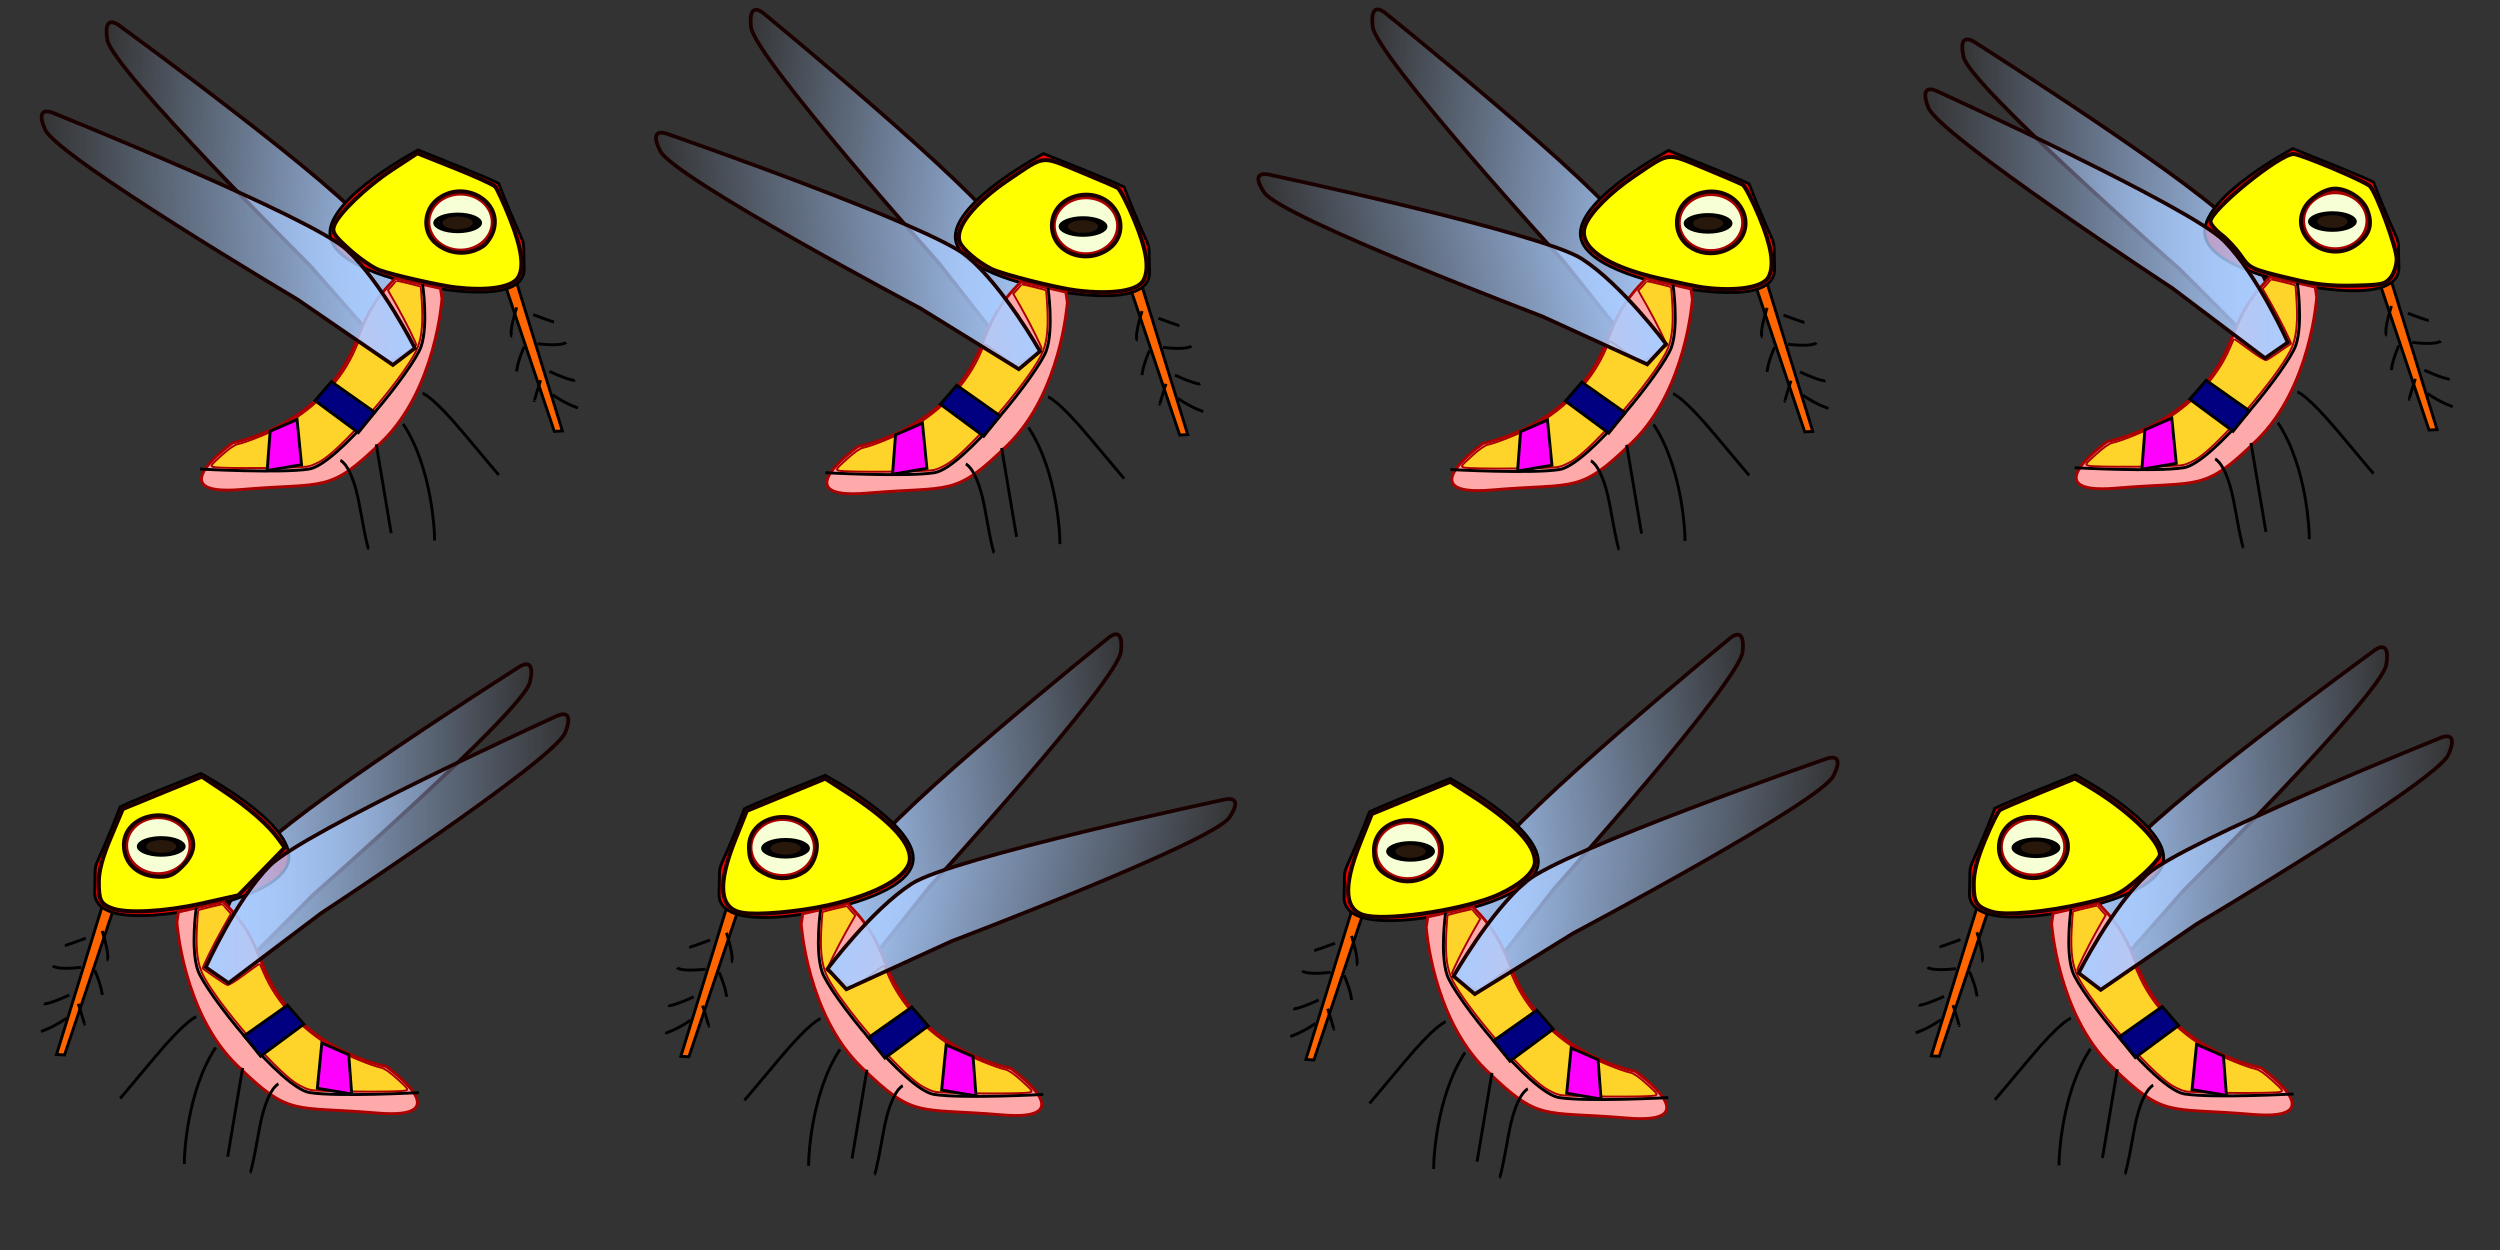 <?xml version="1.0" encoding="UTF-8" standalone="no"?>
<!-- Created with Inkscape (http://www.inkscape.org/) -->

<svg
   xmlns:osb="http://www.openswatchbook.org/uri/2009/osb"
   xmlns:dc="http://purl.org/dc/elements/1.1/"
   xmlns:cc="http://creativecommons.org/ns#"
   xmlns:rdf="http://www.w3.org/1999/02/22-rdf-syntax-ns#"
   xmlns:svg="http://www.w3.org/2000/svg"
   xmlns="http://www.w3.org/2000/svg"
   xmlns:xlink="http://www.w3.org/1999/xlink"
   xmlns:sodipodi="http://sodipodi.sourceforge.net/DTD/sodipodi-0.dtd"
   xmlns:inkscape="http://www.inkscape.org/namespaces/inkscape"
   width="800"
   height="400"
   id="svg2"
   version="1.1"
   inkscape:version="0.48.4 r9939"
   sodipodi:docname="mos.svg">
  <rect width="100%" height="100%" fill="#333333" stroke="none"/>
  <defs
     id="defs4">
    <linearGradient
       inkscape:collect="always"
       id="linearGradient5789">
      <stop
         style="stop-color:#aaccff;stop-opacity:1;"
         offset="0"
         id="stop5791" />
      <stop
         style="stop-color:#aaccff;stop-opacity:0;"
         offset="1"
         id="stop5793" />
    </linearGradient>
    <linearGradient
       inkscape:collect="always"
       id="linearGradient5781">
      <stop
         style="stop-color:#aaccff;stop-opacity:1;"
         offset="0"
         id="stop5783" />
      <stop
         style="stop-color:#aaccff;stop-opacity:0;"
         offset="1"
         id="stop5785" />
    </linearGradient>
    <linearGradient
       id="linearGradient5487"
       osb:paint="solid">
      <stop
         style="stop-color:#e3e2db;stop-opacity:1;"
         offset="0"
         id="stop5489" />
    </linearGradient>
    <linearGradient
       inkscape:collect="always"
       xlink:href="#linearGradient5781"
       id="linearGradient5787"
       x1="68.208"
       y1="915.259"
       x2="192.074"
       y2="915.259"
       gradientUnits="userSpaceOnUse"
       gradientTransform="matrix(0.947,0,0,0.923,0.668,79.086)" />
    <linearGradient
       inkscape:collect="always"
       xlink:href="#linearGradient5789"
       id="linearGradient5795"
       x1="68.752"
       y1="905.353"
       x2="179.57"
       y2="905.353"
       gradientUnits="userSpaceOnUse"
       gradientTransform="matrix(0.947,0,0,0.923,0.668,79.086)" />
    <linearGradient
       inkscape:collect="always"
       xlink:href="#linearGradient5789-9"
       id="linearGradient5795-2"
       x1="68.752"
       y1="905.353"
       x2="179.57"
       y2="905.353"
       gradientUnits="userSpaceOnUse"
       gradientTransform="matrix(0.947,0,0,0.923,0.668,79.086)" />
    <linearGradient
       inkscape:collect="always"
       id="linearGradient5789-9">
      <stop
         style="stop-color:#aaccff;stop-opacity:1;"
         offset="0"
         id="stop5791-6" />
      <stop
         style="stop-color:#aaccff;stop-opacity:0;"
         offset="1"
         id="stop5793-7" />
    </linearGradient>
    <linearGradient
       inkscape:collect="always"
       xlink:href="#linearGradient5789-9-1"
       id="linearGradient5795-2-0"
       x1="68.752"
       y1="905.353"
       x2="179.57"
       y2="905.353"
       gradientUnits="userSpaceOnUse"
       gradientTransform="matrix(0.947,0,0,0.923,0.668,79.086)" />
    <linearGradient
       inkscape:collect="always"
       id="linearGradient5789-9-1">
      <stop
         style="stop-color:#aaccff;stop-opacity:1;"
         offset="0"
         id="stop5791-6-4" />
      <stop
         style="stop-color:#aaccff;stop-opacity:0;"
         offset="1"
         id="stop5793-7-5" />
    </linearGradient>
    <linearGradient
       inkscape:collect="always"
       xlink:href="#linearGradient5781-5"
       id="linearGradient5787-4"
       x1="68.208"
       y1="915.259"
       x2="192.074"
       y2="915.259"
       gradientUnits="userSpaceOnUse"
       gradientTransform="matrix(0.947,0,0,0.923,0.668,79.086)" />
    <linearGradient
       inkscape:collect="always"
       id="linearGradient5781-5">
      <stop
         style="stop-color:#aaccff;stop-opacity:1;"
         offset="0"
         id="stop5783-2" />
      <stop
         style="stop-color:#aaccff;stop-opacity:0;"
         offset="1"
         id="stop5785-5" />
    </linearGradient>
    <linearGradient
       y2="915.259"
       x2="192.074"
       y1="915.259"
       x1="68.208"
       gradientTransform="matrix(0.924,0.205,-0.2,0.901,392.221,86.418)"
       gradientUnits="userSpaceOnUse"
       id="linearGradient6040"
       xlink:href="#linearGradient5781-5"
       inkscape:collect="always" />
    <linearGradient
       y2="915.259"
       x2="192.074"
       y1="915.259"
       x1="68.208"
       gradientTransform="matrix(0.947,0,0,0.923,199.238,80.228)"
       gradientUnits="userSpaceOnUse"
       id="linearGradient6040-2"
       xlink:href="#linearGradient5781-5-6"
       inkscape:collect="always" />
    <linearGradient
       inkscape:collect="always"
       id="linearGradient5781-5-6">
      <stop
         style="stop-color:#aaccff;stop-opacity:1;"
         offset="0"
         id="stop5783-2-4" />
      <stop
         style="stop-color:#aaccff;stop-opacity:0;"
         offset="1"
         id="stop5785-5-0" />
    </linearGradient>
    <linearGradient
       y2="915.259"
       x2="192.074"
       y1="915.259"
       x1="68.208"
       gradientTransform="matrix(0.942,0.088,-0.086,0.919,482.472,79.718)"
       gradientUnits="userSpaceOnUse"
       id="linearGradient6074"
       xlink:href="#linearGradient5781-5-6"
       inkscape:collect="always" />
    <linearGradient
       inkscape:collect="always"
       xlink:href="#linearGradient5789"
       id="linearGradient6113"
       gradientUnits="userSpaceOnUse"
       gradientTransform="matrix(0.947,0,0,0.923,0.668,79.086)"
       x1="68.752"
       y1="905.353"
       x2="179.57"
       y2="905.353" />
    <linearGradient
       inkscape:collect="always"
       xlink:href="#linearGradient5789-9"
       id="linearGradient6136"
       gradientUnits="userSpaceOnUse"
       gradientTransform="matrix(0.941,-0.105,0.103,0.917,102.639,93.099)"
       x1="68.752"
       y1="905.353"
       x2="179.57"
       y2="905.353" />
    <linearGradient
       inkscape:collect="always"
       xlink:href="#linearGradient5789-9-1"
       id="linearGradient6159"
       gradientUnits="userSpaceOnUse"
       gradientTransform="matrix(0.94,-0.115,0.113,0.916,293.477,95.944)"
       x1="68.752"
       y1="905.353"
       x2="179.57"
       y2="905.353" />
    <linearGradient
       y2="915.259"
       x2="192.074"
       y1="915.259"
       x1="68.208"
       gradientTransform="matrix(0.946,0.043,-0.042,0.922,639.797,78.89)"
       gradientUnits="userSpaceOnUse"
       id="linearGradient6074-3"
       xlink:href="#linearGradient5781-5-6-9"
       inkscape:collect="always" />
    <linearGradient
       inkscape:collect="always"
       id="linearGradient5781-5-6-9">
      <stop
         style="stop-color:#aaccff;stop-opacity:1;"
         offset="0"
         id="stop5783-2-4-8" />
      <stop
         style="stop-color:#aaccff;stop-opacity:0;"
         offset="1"
         id="stop5785-5-0-1" />
    </linearGradient>
    <linearGradient
       inkscape:collect="always"
       xlink:href="#linearGradient5789-9-1-2"
       id="linearGradient6159-6"
       gradientUnits="userSpaceOnUse"
       gradientTransform="matrix(0.945,-0.06,0.058,0.921,545.143,85.761)"
       x1="68.752"
       y1="905.353"
       x2="179.57"
       y2="905.353" />
    <linearGradient
       inkscape:collect="always"
       id="linearGradient5789-9-1-2">
      <stop
         style="stop-color:#aaccff;stop-opacity:1;"
         offset="0"
         id="stop5791-6-4-4" />
      <stop
         style="stop-color:#aaccff;stop-opacity:0;"
         offset="1"
         id="stop5793-7-5-6" />
    </linearGradient>
    <linearGradient
       inkscape:collect="always"
       xlink:href="#linearGradient5789-2"
       id="linearGradient6113-9"
       gradientUnits="userSpaceOnUse"
       gradientTransform="matrix(-0.947,0,0,0.923,191.21,-109.345)"
       x1="68.752"
       y1="905.353"
       x2="179.57"
       y2="905.353" />
    <linearGradient
       inkscape:collect="always"
       id="linearGradient5789-2">
      <stop
         style="stop-color:#aaccff;stop-opacity:1;"
         offset="0"
         id="stop5791-7" />
      <stop
         style="stop-color:#aaccff;stop-opacity:0;"
         offset="1"
         id="stop5793-73" />
    </linearGradient>
    <linearGradient
       inkscape:collect="always"
       xlink:href="#linearGradient5789-9-0"
       id="linearGradient6136-6"
       gradientUnits="userSpaceOnUse"
       gradientTransform="matrix(-0.941,-0.105,-0.103,0.917,502.442,-95.333)"
       x1="68.752"
       y1="905.353"
       x2="179.57"
       y2="905.353" />
    <linearGradient
       inkscape:collect="always"
       id="linearGradient5789-9-0">
      <stop
         style="stop-color:#aaccff;stop-opacity:1;"
         offset="0"
         id="stop5791-6-8" />
      <stop
         style="stop-color:#aaccff;stop-opacity:0;"
         offset="1"
         id="stop5793-7-4" />
    </linearGradient>
    <linearGradient
       inkscape:collect="always"
       xlink:href="#linearGradient5789-9-1-4"
       id="linearGradient6159-3"
       gradientUnits="userSpaceOnUse"
       gradientTransform="matrix(-0.94,-0.115,-0.113,0.916,704.37,-92.487)"
       x1="68.752"
       y1="905.353"
       x2="179.57"
       y2="905.353" />
    <linearGradient
       inkscape:collect="always"
       id="linearGradient5789-9-1-4">
      <stop
         style="stop-color:#aaccff;stop-opacity:1;"
         offset="0"
         id="stop5791-6-4-5" />
      <stop
         style="stop-color:#aaccff;stop-opacity:0;"
         offset="1"
         id="stop5793-7-5-9" />
    </linearGradient>
    <linearGradient
       inkscape:collect="always"
       xlink:href="#linearGradient5781-50"
       id="linearGradient5787-9"
       x1="68.208"
       y1="915.259"
       x2="192.074"
       y2="915.259"
       gradientUnits="userSpaceOnUse"
       gradientTransform="matrix(-0.947,0,0,0.923,191.21,-109.345)" />
    <linearGradient
       inkscape:collect="always"
       id="linearGradient5781-50">
      <stop
         style="stop-color:#aaccff;stop-opacity:1;"
         offset="0"
         id="stop5783-3" />
      <stop
         style="stop-color:#aaccff;stop-opacity:0;"
         offset="1"
         id="stop5785-9" />
    </linearGradient>
    <linearGradient
       y2="915.259"
       x2="192.074"
       y1="915.259"
       x1="68.208"
       gradientTransform="matrix(-0.924,0.205,0.2,0.901,212.861,-102.013)"
       gradientUnits="userSpaceOnUse"
       id="linearGradient6040-4"
       xlink:href="#linearGradient5781-5-8"
       inkscape:collect="always" />
    <linearGradient
       inkscape:collect="always"
       id="linearGradient5781-5-8">
      <stop
         style="stop-color:#aaccff;stop-opacity:1;"
         offset="0"
         id="stop5783-2-44" />
      <stop
         style="stop-color:#aaccff;stop-opacity:0;"
         offset="1"
         id="stop5785-5-7" />
    </linearGradient>
    <linearGradient
       y2="915.259"
       x2="192.074"
       y1="915.259"
       x1="68.208"
       gradientTransform="matrix(-0.942,0.088,0.086,0.919,515.375,-108.714)"
       gradientUnits="userSpaceOnUse"
       id="linearGradient6074-5"
       xlink:href="#linearGradient5781-5-6-8"
       inkscape:collect="always" />
    <linearGradient
       inkscape:collect="always"
       id="linearGradient5781-5-6-8">
      <stop
         style="stop-color:#aaccff;stop-opacity:1;"
         offset="0"
         id="stop5783-2-4-1" />
      <stop
         style="stop-color:#aaccff;stop-opacity:0;"
         offset="1"
         id="stop5785-5-0-8" />
    </linearGradient>
    <linearGradient
       inkscape:collect="always"
       xlink:href="#linearGradient5789-9-1-2-3"
       id="linearGradient6159-6-4"
       gradientUnits="userSpaceOnUse"
       gradientTransform="matrix(-0.945,-0.06,-0.058,0.921,849.431,-102.671)"
       x1="68.752"
       y1="905.353"
       x2="179.57"
       y2="905.353" />
    <linearGradient
       inkscape:collect="always"
       id="linearGradient5789-9-1-2-3">
      <stop
         style="stop-color:#aaccff;stop-opacity:1;"
         offset="0"
         id="stop5791-6-4-4-7" />
      <stop
         style="stop-color:#aaccff;stop-opacity:0;"
         offset="1"
         id="stop5793-7-5-6-5" />
    </linearGradient>
    <linearGradient
       y2="915.259"
       x2="192.074"
       y1="915.259"
       x1="68.208"
       gradientTransform="matrix(-0.946,0.043,0.042,0.922,754.777,-109.541)"
       gradientUnits="userSpaceOnUse"
       id="linearGradient6074-3-2"
       xlink:href="#linearGradient5781-5-6-9-9"
       inkscape:collect="always" />
    <linearGradient
       inkscape:collect="always"
       id="linearGradient5781-5-6-9-9">
      <stop
         style="stop-color:#aaccff;stop-opacity:1;"
         offset="0"
         id="stop5783-2-4-8-2" />
      <stop
         style="stop-color:#aaccff;stop-opacity:0;"
         offset="1"
         id="stop5785-5-0-1-9" />
    </linearGradient>
    <linearGradient
       y2="915.259"
       x2="192.074"
       y1="915.259"
       x1="68.208"
       gradientTransform="matrix(-0.946,0.043,0.042,0.922,158.158,-121.077)"
       gradientUnits="userSpaceOnUse"
       id="linearGradient6074-3-8"
       xlink:href="#linearGradient5781-5-6-9-7"
       inkscape:collect="always" />
    <linearGradient
       inkscape:collect="always"
       id="linearGradient5781-5-6-9-7">
      <stop
         style="stop-color:#aaccff;stop-opacity:1;"
         offset="0"
         id="stop5783-2-4-8-1" />
      <stop
         style="stop-color:#aaccff;stop-opacity:0;"
         offset="1"
         id="stop5785-5-0-1-7" />
    </linearGradient>
    <linearGradient
       inkscape:collect="always"
       xlink:href="#linearGradient5789-9-1-2-0"
       id="linearGradient6159-6-1"
       gradientUnits="userSpaceOnUse"
       gradientTransform="matrix(-0.945,-0.06,-0.058,0.921,252.812,-114.206)"
       x1="68.752"
       y1="905.353"
       x2="179.57"
       y2="905.353" />
    <linearGradient
       inkscape:collect="always"
       id="linearGradient5789-9-1-2-0">
      <stop
         style="stop-color:#aaccff;stop-opacity:1;"
         offset="0"
         id="stop5791-6-4-4-9" />
      <stop
         style="stop-color:#aaccff;stop-opacity:0;"
         offset="1"
         id="stop5793-7-5-6-6" />
    </linearGradient>
    <linearGradient
       y2="915.259"
       x2="192.074"
       y1="915.259"
       x1="68.208"
       gradientTransform="matrix(0.942,0.088,-0.086,0.919,469.841,-775.018)"
       gradientUnits="userSpaceOnUse"
       id="linearGradient6074-38"
       xlink:href="#linearGradient5781-5-6-3"
       inkscape:collect="always" />
    <linearGradient
       inkscape:collect="always"
       id="linearGradient5781-5-6-3">
      <stop
         style="stop-color:#aaccff;stop-opacity:1;"
         offset="0"
         id="stop5783-2-4-0" />
      <stop
         style="stop-color:#aaccff;stop-opacity:0;"
         offset="1"
         id="stop5785-5-0-3" />
    </linearGradient>
    <linearGradient
       y2="915.259"
       x2="192.074"
       y1="915.259"
       x1="68.208"
       gradientTransform="matrix(0.924,0.205,-0.2,0.901,379.589,-768.318)"
       gradientUnits="userSpaceOnUse"
       id="linearGradient6040-0"
       xlink:href="#linearGradient5781-5-7"
       inkscape:collect="always" />
    <linearGradient
       inkscape:collect="always"
       id="linearGradient5781-5-7">
      <stop
         style="stop-color:#aaccff;stop-opacity:1;"
         offset="0"
         id="stop5783-2-8" />
      <stop
         style="stop-color:#aaccff;stop-opacity:0;"
         offset="1"
         id="stop5785-5-07" />
    </linearGradient>
    <linearGradient
       inkscape:collect="always"
       xlink:href="#linearGradient5781-8"
       id="linearGradient5787-5"
       x1="68.208"
       y1="915.259"
       x2="192.074"
       y2="915.259"
       gradientUnits="userSpaceOnUse"
       gradientTransform="matrix(-0.947,0,0,0.923,797.286,-120.88)" />
    <linearGradient
       inkscape:collect="always"
       id="linearGradient5781-8">
      <stop
         style="stop-color:#aaccff;stop-opacity:1;"
         offset="0"
         id="stop5783-1" />
      <stop
         style="stop-color:#aaccff;stop-opacity:0;"
         offset="1"
         id="stop5785-6" />
    </linearGradient>
    <linearGradient
       inkscape:collect="always"
       xlink:href="#linearGradient5789-9-1-1"
       id="linearGradient6159-7"
       gradientUnits="userSpaceOnUse"
       gradientTransform="matrix(-0.94,-0.115,-0.113,0.916,504.478,-104.022)"
       x1="68.752"
       y1="905.353"
       x2="179.57"
       y2="905.353" />
    <linearGradient
       inkscape:collect="always"
       id="linearGradient5789-9-1-1">
      <stop
         style="stop-color:#aaccff;stop-opacity:1;"
         offset="0"
         id="stop5791-6-4-0" />
      <stop
         style="stop-color:#aaccff;stop-opacity:0;"
         offset="1"
         id="stop5793-7-5-4" />
    </linearGradient>
    <linearGradient
       inkscape:collect="always"
       xlink:href="#linearGradient5789-9-4"
       id="linearGradient6136-3"
       gradientUnits="userSpaceOnUse"
       gradientTransform="matrix(-0.941,-0.105,-0.103,0.917,695.316,-106.868)"
       x1="68.752"
       y1="905.353"
       x2="179.57"
       y2="905.353" />
    <linearGradient
       inkscape:collect="always"
       id="linearGradient5789-9-4">
      <stop
         style="stop-color:#aaccff;stop-opacity:1;"
         offset="0"
         id="stop5791-6-9" />
      <stop
         style="stop-color:#aaccff;stop-opacity:0;"
         offset="1"
         id="stop5793-7-2" />
    </linearGradient>
    <linearGradient
       inkscape:collect="always"
       xlink:href="#linearGradient5789-99"
       id="linearGradient6113-3"
       gradientUnits="userSpaceOnUse"
       gradientTransform="matrix(-0.947,0,0,0.923,797.286,-120.88)"
       x1="68.752"
       y1="905.353"
       x2="179.57"
       y2="905.353" />
    <linearGradient
       inkscape:collect="always"
       id="linearGradient5789-99">
      <stop
         style="stop-color:#aaccff;stop-opacity:1;"
         offset="0"
         id="stop5791-5" />
      <stop
         style="stop-color:#aaccff;stop-opacity:0;"
         offset="1"
         id="stop5793-71" />
    </linearGradient>
    <linearGradient
       inkscape:collect="always"
       xlink:href="#linearGradient5781-5-7"
       id="linearGradient8007"
       gradientUnits="userSpaceOnUse"
       gradientTransform="matrix(-0.924,0.205,0.2,0.901,405.734,-113.549)"
       x1="68.208"
       y1="915.259"
       x2="192.074"
       y2="915.259" />
    <linearGradient
       inkscape:collect="always"
       xlink:href="#linearGradient5781-5-6-3"
       id="linearGradient8009"
       gradientUnits="userSpaceOnUse"
       gradientTransform="matrix(-0.942,0.088,0.086,0.919,315.482,-120.249)"
       x1="68.208"
       y1="915.259"
       x2="192.074"
       y2="915.259" />
  </defs>
  <sodipodi:namedview
     id="base"
     pagecolor="#ffffff"
     bordercolor="#666666"
     borderopacity="1.0"
     inkscape:pageopacity="0.0"
     inkscape:pageshadow="2"
     inkscape:zoom="0.98994949"
     inkscape:cx="514.20614"
     inkscape:cy="207.6916"
     inkscape:document-units="px"
     inkscape:current-layer="layer1"
     showgrid="false"
     showguides="true"
     inkscape:guide-bbox="true"
     inkscape:window-width="1366"
     inkscape:window-height="744"
     inkscape:window-x="0"
     inkscape:window-y="24"
     inkscape:window-maximized="1"
     showborder="true"
     borderlayer="false">
    <sodipodi:guide
       orientation="0,1"
       position="22.857,1048.571"
       id="guide2985" />
    <sodipodi:guide
       orientation="1,0"
       position="1602.857,148.571"
       id="guide2989" />
    <sodipodi:guide
       orientation="1,0"
       position="200,574.286"
       id="guide2991" />
    <sodipodi:guide
       orientation="1,0"
       position="400,720"
       id="guide2993" />
    <sodipodi:guide
       orientation="1,0"
       position="602.857,631.429"
       id="guide2995" />
    <sodipodi:guide
       orientation="0,1"
       position="284.863,202.031"
       id="guide8011" />
  </sodipodi:namedview>
  <g
     inkscape:label="Layer 1"
     inkscape:groupmode="layer"
     id="layer1"
     transform="translate(0,-652.362)">
    <path
       style="fill:#a0892c;fill-opacity:1;stroke:#ab0000;stroke-width:0.657;stroke-miterlimit:4;stroke-opacity:1;stroke-dasharray:none"
       d=""
       id="path5553"
       inkscape:connector-curvature="0"
       transform="translate(0,852.362)" />
    <path
       style="fill:#ff6600;fill-opacity:1;stroke:#000000;stroke-width:0.935px;stroke-linecap:butt;stroke-linejoin:miter;stroke-opacity:1"
       d="m 32.589,942.728 c -14.501,47.079 -14.501,47.079 -14.501,47.079 l 2.571,0.139 16.16,-48.117 0,0 z"
       id="path3233"
       inkscape:connector-curvature="0"
       inkscape:transform-center-x="5.7257342"
       inkscape:transform-center-y="27.289828" />
    <path
       style="fill:url(#linearGradient6113);fill-opacity:1;stroke:#1b0000;stroke-width:1.204px;stroke-linecap:butt;stroke-linejoin:miter;stroke-opacity:1"
       d="m 66.358,960.639 c 0,0 6.436,-22.571 15.578,-34.882 9.143,-12.311 83.679,-59.647 83.679,-59.647 0,0 6.114,-4.676 3.967,4.521 -2.148,9.198 -69.122,67.855 -69.122,67.855 l -26.161,26.173 z"
       id="path3239-8"
       inkscape:connector-curvature="0"
       inkscape:transform-center-x="-46.292846"
       inkscape:transform-center-y="-46.185494" />
    <path
       style="fill:#ff0000;stroke:#000000;stroke-width:0.935px;stroke-linecap:butt;stroke-linejoin:miter;stroke-opacity:1"
       d="m 38.438,910.624 c -9.562,24.71 -7.65,13.987 -8.128,27.041 -0.478,13.054 32.511,5.595 32.511,5.595 0,0 29.642,-5.128 29.642,-16.784 0,-11.656 -28.208,-26.575 -28.208,-26.575 -25.817,10.257 -25.817,10.723 -25.817,10.723 z"
       id="path3231"
       inkscape:connector-curvature="0" />
    <path
       style="fill:#ffaaaa;fill-opacity:1;stroke:#ab0000;stroke-width:0.935px;stroke-linecap:butt;stroke-linejoin:miter;stroke-opacity:1"
       d="m 71.427,940.929 c 13.865,13.52 9.562,21.446 21.993,35.433 12.431,13.987 30.12,17.25 30.12,17.25 0,0 24.383,17.25 -2.869,14.919 -27.252,-2.331 -27.73,1.399 -44.941,-15.385 C 58.519,976.361 56.606,947.456 56.606,947.456 l 0.478,-3.264 z"
       id="path3237"
       inkscape:connector-curvature="0" />
    <path
       style="fill:none;stroke:#000000;stroke-width:0.935px;stroke-linecap:butt;stroke-linejoin:miter;stroke-opacity:1"
       d="m 69.037,987.551 c -9.562,14.453 -10.04,35.899 -10.04,35.899 l 0,1.399"
       id="path5529"
       inkscape:connector-curvature="0" />
    <path
       style="fill:none;stroke:#000000;stroke-width:0.935px;stroke-linecap:butt;stroke-linejoin:miter;stroke-opacity:1"
       d="m 77.643,994.078 -4.781,28.439 0,0 0,0"
       id="path5531"
       inkscape:connector-curvature="0" />
    <path
       style="fill:none;stroke:#000000;stroke-width:0.935px;stroke-linecap:butt;stroke-linejoin:miter;stroke-opacity:1"
       d="m 62.821,977.76 c 0,0 -2.869,0.466 -13.387,13.054 -10.518,12.588 -10.996,13.054 -10.996,13.054"
       id="path5535"
       inkscape:connector-curvature="0" />
    <path
       style="fill:none;stroke:#000000;stroke-width:0.935px;stroke-linecap:butt;stroke-linejoin:miter;stroke-opacity:1"
       d="m 89.117,999.206 c 0,0 -3.825,1.399 -6.215,14.919 -2.391,13.52 -2.869,13.52 -2.869,13.52"
       id="path5537"
       inkscape:connector-curvature="0" />
    <path
       sodipodi:type="arc"
       style="fill:#f6ffd5;fill-opacity:1;stroke:#ab0000;stroke-width:1.3;stroke-miterlimit:4;stroke-opacity:1;stroke-dasharray:none"
       id="path5549"
       sodipodi:cx="90.661194"
       sodipodi:cy="129.03679"
       sodipodi:rx="10.859139"
       sodipodi:ry="9.8489876"
       d="m 101.52,129.037 c 0,5.439 -4.862,9.849 -10.859,9.849 -5.997,0 -10.859,-4.41 -10.859,-9.849 0,-5.439 4.862,-9.849 10.859,-9.849 5.997,0 10.859,4.41 10.859,9.849 z"
       transform="matrix(0.947,0,0,0.923,-35.189,803.869)" />
    <path
       sodipodi:type="arc"
       style="fill:#28170b;fill-opacity:1;stroke:#000000;stroke-width:3.8;stroke-miterlimit:4;stroke-opacity:1;stroke-dasharray:none"
       id="path3235"
       sodipodi:cx="63.63961"
       sodipodi:cy="63.124329"
       sodipodi:rx="8.0812206"
       sodipodi:ry="8.0812206"
       d="m 71.721,63.124 c 0,4.463 -3.618,8.081 -8.081,8.081 -4.463,0 -8.081,-3.618 -8.081,-8.081 0,-4.463 3.618,-8.081 8.081,-8.081 4.463,0 8.081,3.618 8.081,8.081 z"
       transform="matrix(0.782,0,0,0.33,1.82,902.389)" />
    <path
       style="fill:none;stroke:#000000;stroke-width:0.935px;stroke-linecap:butt;stroke-linejoin:miter;stroke-opacity:1"
       d="m 62.821,942.793 c 0,0 -1.912,13.054 0.478,20.047 2.391,6.993 26.774,37.764 35.858,39.163 9.084,1.399 34.901,0 34.901,0"
       id="path5551"
       inkscape:connector-curvature="0" />
    <path
       style="fill:#ffd42a;fill-opacity:1;stroke:#ab0000;stroke-width:0.614;stroke-miterlimit:4;stroke-opacity:1;stroke-dasharray:none"
       d="m 99.188,1001.114 c -1.184,-0.312 -3.228,-1.278 -4.542,-2.146 -7.168,-4.741 -24.902,-25.349 -29.552,-34.34 -1.809,-3.499 -2.42,-7.793 -2.101,-14.783 0.151,-3.302 0.37,-6.098 0.488,-6.213 0.214,-0.209 7.733,-2.03 7.737,-1.875 0.001,0.045 0.608,0.736 1.348,1.535 l 1.346,1.453 -2.745,4.834 c -2.746,4.837 -6.571,12.566 -6.304,12.738 0.078,0.05 1.714,1.19 3.636,2.534 1.922,1.343 3.812,2.561 4.201,2.707 0.428,0.16 2.596,-1.154 5.501,-3.336 2.637,-1.98 4.85,-3.527 4.918,-3.437 0.068,0.09 0.611,1.318 1.206,2.728 4.082,9.67 12.294,18.508 22.643,24.369 3.885,2.2 12.058,5.545 15.04,6.156 0.982,0.201 2.876,1.529 5.207,3.652 3.446,3.139 3.596,3.355 2.52,3.648 -2.116,0.578 -28.229,0.386 -30.549,-0.225 l 0,0 z"
       id="path5555"
       inkscape:connector-curvature="0" />
    <path
       style="fill:#000080;stroke:#000000;stroke-width:0.935px;stroke-linecap:butt;stroke-linejoin:miter;stroke-opacity:1"
       d="m 78.121,983.821 13.865,-9.791 5.259,6.061 -13.865,10.257 z"
       id="path5605"
       inkscape:connector-curvature="0" />
    <path
       style="fill:#ff00ff;stroke:#000000;stroke-width:0.935px;stroke-linecap:butt;stroke-linejoin:miter;stroke-opacity:1"
       d="m 102.982,986.152 -1.434,14.453 10.996,1.865 -0.956,-12.588 z"
       id="path5607"
       inkscape:connector-curvature="0" />
    <path
       style="fill:none;stroke:#000000;stroke-width:0.935px;stroke-linecap:butt;stroke-linejoin:miter;stroke-opacity:1"
       d="m 21.227,978.226 c -4.781,3.264 -8.128,4.196 -8.128,4.196"
       id="path5735"
       inkscape:connector-curvature="0" />
    <path
       style="fill:none;stroke:#000000;stroke-width:0.935px;stroke-linecap:butt;stroke-linejoin:miter;stroke-opacity:1"
       d="m 22.183,970.767 c -7.172,3.264 -8.128,2.797 -8.128,2.797"
       id="path5737"
       inkscape:connector-curvature="0" />
    <path
       style="fill:none;stroke:#000000;stroke-width:0.935px;stroke-linecap:butt;stroke-linejoin:miter;stroke-opacity:1"
       d="m 26.008,961.908 c -8.128,0.932 -9.084,-0.466 -9.084,-0.466"
       id="path5739"
       inkscape:connector-curvature="0" />
    <path
       style="fill:none;stroke:#000000;stroke-width:0.935px;stroke-linecap:butt;stroke-linejoin:miter;stroke-opacity:1"
       d="m 27.442,952.584 c -6.215,2.331 -6.693,2.331 -6.693,2.331"
       id="path5741"
       inkscape:connector-curvature="0" />
    <path
       style="fill:none;stroke:#000000;stroke-width:0.935px;stroke-linecap:butt;stroke-linejoin:miter;stroke-opacity:1"
       d="m 32.701,950.253 c 2.869,9.324 1.434,9.324 1.434,9.324"
       id="path5743"
       inkscape:connector-curvature="0" />
    <path
       style="fill:none;stroke:#000000;stroke-width:0.935px;stroke-linecap:butt;stroke-linejoin:miter;stroke-opacity:1"
       d="m 30.311,962.841 c 2.391,5.595 2.391,7.926 2.391,7.926"
       id="path5745"
       inkscape:connector-curvature="0" />
    <path
       style="fill:none;stroke:#000000;stroke-width:0.935px;stroke-linecap:butt;stroke-linejoin:miter;stroke-opacity:1"
       d="m 25.051,973.564 c 2.391,7.46 1.912,6.527 1.912,6.527"
       id="path5747"
       inkscape:connector-curvature="0" />
    <path
       style="fill:#ff6600;fill-opacity:1;stroke:#000000;stroke-width:0.935px;stroke-linecap:butt;stroke-linejoin:miter;stroke-opacity:1"
       d="m 232.372,943.312 c -14.501,47.079 -14.501,47.079 -14.501,47.079 l 2.571,0.139 16.16,-48.117 0,0 z"
       id="path3233-4"
       inkscape:connector-curvature="0"
       inkscape:transform-center-x="5.7257342"
       inkscape:transform-center-y="27.289828" />
    <path
       style="fill:url(#linearGradient6136);fill-opacity:1;stroke:#1b0000;stroke-width:1.204px;stroke-linecap:butt;stroke-linejoin:miter;stroke-opacity:1"
       d="m 266.137,961.844 c 0,0 3.881,-23.147 11.595,-36.4 7.714,-13.253 76.512,-68.599 76.512,-68.599 0,0 5.555,-5.328 4.446,4.051 -1.11,9.38 -61.132,75.134 -61.132,75.134 l -23.082,28.925 z"
       id="path3239-8-4"
       inkscape:connector-curvature="0"
       inkscape:transform-center-x="-40.799057"
       inkscape:transform-center-y="-51.414586" />
    <path
       style="fill:#ff0000;stroke:#000000;stroke-width:0.935px;stroke-linecap:butt;stroke-linejoin:miter;stroke-opacity:1"
       d="m 238.221,911.209 c -9.562,24.71 -7.65,13.987 -8.128,27.041 -0.478,13.054 32.511,5.595 32.511,5.595 0,0 29.642,-5.128 29.642,-16.784 0,-11.656 -28.208,-26.575 -28.208,-26.575 -25.817,10.257 -25.817,10.723 -25.817,10.723 z"
       id="path3231-2"
       inkscape:connector-curvature="0" />
    <path
       style="fill:#ffaaaa;fill-opacity:1;stroke:#ab0000;stroke-width:0.935px;stroke-linecap:butt;stroke-linejoin:miter;stroke-opacity:1"
       d="m 271.21,941.513 c 13.865,13.52 9.562,21.446 21.993,35.433 12.431,13.987 30.12,17.25 30.12,17.25 0,0 24.383,17.25 -2.869,14.919 -27.252,-2.331 -27.73,1.399 -44.941,-15.385 -17.212,-16.784 -19.124,-45.69 -19.124,-45.69 l 0.478,-3.264 z"
       id="path3237-3"
       inkscape:connector-curvature="0" />
    <path
       style="fill:none;stroke:#000000;stroke-width:0.935px;stroke-linecap:butt;stroke-linejoin:miter;stroke-opacity:1"
       d="m 268.819,988.136 c -9.562,14.453 -10.04,35.899 -10.04,35.899 l 0,1.399"
       id="path5529-7"
       inkscape:connector-curvature="0" />
    <path
       style="fill:none;stroke:#000000;stroke-width:0.935px;stroke-linecap:butt;stroke-linejoin:miter;stroke-opacity:1"
       d="m 277.425,994.663 -4.781,28.439 0,0 0,0"
       id="path5531-4"
       inkscape:connector-curvature="0" />
    <path
       style="fill:none;stroke:#000000;stroke-width:0.935px;stroke-linecap:butt;stroke-linejoin:miter;stroke-opacity:1"
       d="m 262.604,978.345 c 0,0 -2.869,0.466 -13.387,13.054 -10.518,12.588 -10.996,13.054 -10.996,13.054"
       id="path5535-1"
       inkscape:connector-curvature="0" />
    <path
       style="fill:none;stroke:#000000;stroke-width:0.935px;stroke-linecap:butt;stroke-linejoin:miter;stroke-opacity:1"
       d="m 288.9,999.791 c 0,0 -3.825,1.399 -6.215,14.919 -2.391,13.52 -2.869,13.52 -2.869,13.52"
       id="path5537-6"
       inkscape:connector-curvature="0" />
    <path
       sodipodi:type="arc"
       style="fill:#f6ffd5;fill-opacity:1;stroke:#ab0000;stroke-width:1.3;stroke-miterlimit:4;stroke-opacity:1;stroke-dasharray:none"
       id="path5549-9"
       sodipodi:cx="90.661194"
       sodipodi:cy="129.03679"
       sodipodi:rx="10.859139"
       sodipodi:ry="9.8489876"
       d="m 101.52,129.037 c 0,5.439 -4.862,9.849 -10.859,9.849 -5.997,0 -10.859,-4.41 -10.859,-9.849 0,-5.439 4.862,-9.849 10.859,-9.849 5.997,0 10.859,4.41 10.859,9.849 z"
       transform="matrix(0.947,0,0,0.923,164.593,804.454)" />
    <path
       sodipodi:type="arc"
       style="fill:#28170b;fill-opacity:1;stroke:#000000;stroke-width:3.8;stroke-miterlimit:4;stroke-opacity:1;stroke-dasharray:none"
       id="path3235-0"
       sodipodi:cx="63.63961"
       sodipodi:cy="63.124329"
       sodipodi:rx="8.0812206"
       sodipodi:ry="8.0812206"
       d="m 71.721,63.124 c 0,4.463 -3.618,8.081 -8.081,8.081 -4.463,0 -8.081,-3.618 -8.081,-8.081 0,-4.463 3.618,-8.081 8.081,-8.081 4.463,0 8.081,3.618 8.081,8.081 z"
       transform="matrix(0.782,0,0,0.33,201.603,902.974)" />
    <path
       style="fill:none;stroke:#000000;stroke-width:0.935px;stroke-linecap:butt;stroke-linejoin:miter;stroke-opacity:1"
       d="m 262.604,943.378 c 0,0 -1.912,13.054 0.478,20.047 2.391,6.993 26.774,37.764 35.858,39.163 9.084,1.399 34.901,0 34.901,0"
       id="path5551-4"
       inkscape:connector-curvature="0" />
    <path
       style="fill:#ffd42a;fill-opacity:1;stroke:#ab0000;stroke-width:0.614;stroke-miterlimit:4;stroke-opacity:1;stroke-dasharray:none"
       d="m 298.971,1001.699 c -1.185,-0.312 -3.228,-1.278 -4.542,-2.146 -7.168,-4.741 -24.902,-25.349 -29.552,-34.34 -1.809,-3.499 -2.42,-7.793 -2.101,-14.783 0.151,-3.302 0.37,-6.098 0.488,-6.213 0.214,-0.209 7.733,-2.03 7.737,-1.875 10e-4,0.045 0.608,0.736 1.348,1.535 l 1.346,1.453 -2.745,4.834 c -2.746,4.837 -6.571,12.566 -6.304,12.738 0.078,0.05 1.714,1.19 3.636,2.534 1.922,1.343 3.812,2.561 4.201,2.707 0.428,0.16 2.596,-1.154 5.501,-3.336 2.637,-1.98 4.85,-3.527 4.918,-3.437 0.068,0.09 0.611,1.318 1.206,2.728 4.082,9.67 12.294,18.508 22.643,24.369 3.885,2.2 12.058,5.545 15.04,6.156 0.982,0.201 2.876,1.529 5.207,3.652 3.446,3.139 3.596,3.355 2.52,3.648 -2.116,0.578 -28.229,0.386 -30.549,-0.225 l 0,0 z"
       id="path5555-9"
       inkscape:connector-curvature="0" />
    <path
       style="fill:#000080;stroke:#000000;stroke-width:0.935px;stroke-linecap:butt;stroke-linejoin:miter;stroke-opacity:1"
       d="m 277.903,984.406 13.865,-9.791 5.259,6.061 -13.865,10.257 z"
       id="path5605-9"
       inkscape:connector-curvature="0" />
    <path
       style="fill:#ff00ff;stroke:#000000;stroke-width:0.935px;stroke-linecap:butt;stroke-linejoin:miter;stroke-opacity:1"
       d="m 302.765,986.737 -1.434,14.453 10.996,1.865 -0.956,-12.588 z"
       id="path5607-4"
       inkscape:connector-curvature="0" />
    <path
       style="fill:none;stroke:#000000;stroke-width:0.935px;stroke-linecap:butt;stroke-linejoin:miter;stroke-opacity:1"
       d="m 221.009,978.811 c -4.781,3.264 -8.128,4.196 -8.128,4.196"
       id="path5735-2"
       inkscape:connector-curvature="0" />
    <path
       style="fill:none;stroke:#000000;stroke-width:0.935px;stroke-linecap:butt;stroke-linejoin:miter;stroke-opacity:1"
       d="m 221.966,971.352 c -7.172,3.264 -8.128,2.797 -8.128,2.797"
       id="path5737-9"
       inkscape:connector-curvature="0" />
    <path
       style="fill:none;stroke:#000000;stroke-width:0.935px;stroke-linecap:butt;stroke-linejoin:miter;stroke-opacity:1"
       d="m 225.79,962.493 c -8.128,0.932 -9.084,-0.466 -9.084,-0.466"
       id="path5739-6"
       inkscape:connector-curvature="0" />
    <path
       style="fill:none;stroke:#000000;stroke-width:0.935px;stroke-linecap:butt;stroke-linejoin:miter;stroke-opacity:1"
       d="m 227.225,953.169 c -6.215,2.331 -6.693,2.331 -6.693,2.331"
       id="path5741-6"
       inkscape:connector-curvature="0" />
    <path
       style="fill:none;stroke:#000000;stroke-width:0.935px;stroke-linecap:butt;stroke-linejoin:miter;stroke-opacity:1"
       d="m 232.484,950.838 c 2.869,9.324 1.434,9.324 1.434,9.324"
       id="path5743-7"
       inkscape:connector-curvature="0" />
    <path
       style="fill:none;stroke:#000000;stroke-width:0.935px;stroke-linecap:butt;stroke-linejoin:miter;stroke-opacity:1"
       d="m 230.093,963.426 c 2.391,5.595 2.391,7.926 2.391,7.926"
       id="path5745-8"
       inkscape:connector-curvature="0" />
    <path
       style="fill:none;stroke:#000000;stroke-width:0.935px;stroke-linecap:butt;stroke-linejoin:miter;stroke-opacity:1"
       d="m 224.834,974.149 c 2.391,7.46 1.912,6.527 1.912,6.527"
       id="path5747-4"
       inkscape:connector-curvature="0" />
    <path
       style="fill:#ff6600;fill-opacity:1;stroke:#000000;stroke-width:0.935px;stroke-linecap:butt;stroke-linejoin:miter;stroke-opacity:1"
       d="m 432.382,944.323 c -14.501,47.079 -14.501,47.079 -14.501,47.079 l 2.571,0.139 16.16,-48.117 0,0 z"
       id="path3233-4-7"
       inkscape:connector-curvature="0"
       inkscape:transform-center-x="5.7257342"
       inkscape:transform-center-y="27.289828" />
    <path
       style="fill:url(#linearGradient6159);fill-opacity:1;stroke:#1b0000;stroke-width:1.204px;stroke-linecap:butt;stroke-linejoin:miter;stroke-opacity:1"
       d="m 466.151,962.913 c 0,0 3.636,-23.187 11.21,-36.521 7.574,-13.334 75.783,-69.404 75.783,-69.404 0,0 5.499,-5.387 4.488,4.004 -1.01,9.391 -60.334,75.776 -60.334,75.776 l -22.775,29.167 z"
       id="path3239-8-4-7"
       inkscape:connector-curvature="0"
       inkscape:transform-center-x="-40.254843"
       inkscape:transform-center-y="-51.878112" />
    <path
       style="fill:#ff0000;stroke:#000000;stroke-width:0.935px;stroke-linecap:butt;stroke-linejoin:miter;stroke-opacity:1"
       d="m 438.231,912.219 c -9.562,24.71 -7.65,13.987 -8.128,27.041 -0.478,13.054 32.511,5.595 32.511,5.595 0,0 29.642,-5.128 29.642,-16.784 0,-11.656 -28.208,-26.575 -28.208,-26.575 -25.817,10.257 -25.817,10.723 -25.817,10.723 z"
       id="path3231-2-9"
       inkscape:connector-curvature="0" />
    <path
       style="fill:#ffaaaa;fill-opacity:1;stroke:#ab0000;stroke-width:0.935px;stroke-linecap:butt;stroke-linejoin:miter;stroke-opacity:1"
       d="m 471.22,942.524 c 13.865,13.52 9.562,21.446 21.993,35.433 12.431,13.987 30.12,17.25 30.12,17.25 0,0 24.383,17.25 -2.869,14.919 -27.252,-2.331 -27.73,1.399 -44.941,-15.385 -17.212,-16.784 -19.124,-45.69 -19.124,-45.69 l 0.478,-3.264 z"
       id="path3237-3-6"
       inkscape:connector-curvature="0" />
    <path
       style="fill:none;stroke:#000000;stroke-width:0.935px;stroke-linecap:butt;stroke-linejoin:miter;stroke-opacity:1"
       d="m 468.83,989.146 c -9.562,14.453 -10.04,35.899 -10.04,35.899 l 0,1.399"
       id="path5529-7-5"
       inkscape:connector-curvature="0" />
    <path
       style="fill:none;stroke:#000000;stroke-width:0.935px;stroke-linecap:butt;stroke-linejoin:miter;stroke-opacity:1"
       d="m 477.436,995.673 -4.781,28.439 0,0 0,0"
       id="path5531-4-4"
       inkscape:connector-curvature="0" />
    <path
       style="fill:none;stroke:#000000;stroke-width:0.935px;stroke-linecap:butt;stroke-linejoin:miter;stroke-opacity:1"
       d="m 462.614,979.355 c 0,0 -2.869,0.466 -13.387,13.054 -10.518,12.588 -10.996,13.054 -10.996,13.054"
       id="path5535-1-3"
       inkscape:connector-curvature="0" />
    <path
       style="fill:none;stroke:#000000;stroke-width:0.935px;stroke-linecap:butt;stroke-linejoin:miter;stroke-opacity:1"
       d="m 488.91,1000.801 c 0,0 -3.825,1.399 -6.215,14.919 -2.39,13.52 -2.869,13.52 -2.869,13.52"
       id="path5537-6-9"
       inkscape:connector-curvature="0" />
    <path
       sodipodi:type="arc"
       style="fill:#f6ffd5;fill-opacity:1;stroke:#ab0000;stroke-width:1.3;stroke-miterlimit:4;stroke-opacity:1;stroke-dasharray:none"
       id="path5549-9-9"
       sodipodi:cx="90.661194"
       sodipodi:cy="129.03679"
       sodipodi:rx="10.859139"
       sodipodi:ry="9.8489876"
       d="m 101.52,129.037 c 0,5.439 -4.862,9.849 -10.859,9.849 -5.997,0 -10.859,-4.41 -10.859,-9.849 0,-5.439 4.862,-9.849 10.859,-9.849 5.997,0 10.859,4.41 10.859,9.849 z"
       transform="matrix(0.947,0,0,0.923,364.604,805.464)" />
    <path
       sodipodi:type="arc"
       style="fill:#28170b;fill-opacity:1;stroke:#000000;stroke-width:3.8;stroke-miterlimit:4;stroke-opacity:1;stroke-dasharray:none"
       id="path3235-0-0"
       sodipodi:cx="63.63961"
       sodipodi:cy="63.124329"
       sodipodi:rx="8.0812206"
       sodipodi:ry="8.0812206"
       d="m 71.721,63.124 c 0,4.463 -3.618,8.081 -8.081,8.081 -4.463,0 -8.081,-3.618 -8.081,-8.081 0,-4.463 3.618,-8.081 8.081,-8.081 4.463,0 8.081,3.618 8.081,8.081 z"
       transform="matrix(0.782,0,0,0.33,401.613,903.984)" />
    <path
       style="fill:none;stroke:#000000;stroke-width:0.935px;stroke-linecap:butt;stroke-linejoin:miter;stroke-opacity:1"
       d="m 462.614,944.389 c 0,0 -1.912,13.054 0.478,20.047 2.391,6.993 26.774,37.764 35.858,39.163 9.084,1.399 34.901,0 34.901,0"
       id="path5551-4-3"
       inkscape:connector-curvature="0" />
    <path
       style="fill:#ffd42a;fill-opacity:1;stroke:#ab0000;stroke-width:0.614;stroke-miterlimit:4;stroke-opacity:1;stroke-dasharray:none"
       d="m 498.981,1002.709 c -1.185,-0.312 -3.228,-1.278 -4.542,-2.147 -7.168,-4.741 -24.902,-25.349 -29.552,-34.34 -1.809,-3.499 -2.42,-7.793 -2.101,-14.783 0.151,-3.302 0.37,-6.098 0.488,-6.213 0.214,-0.209 7.733,-2.03 7.737,-1.875 10e-4,0.045 0.608,0.736 1.348,1.535 l 1.346,1.453 -2.745,4.834 c -2.746,4.837 -6.571,12.566 -6.304,12.738 0.078,0.05 1.714,1.19 3.636,2.534 1.922,1.343 3.812,2.561 4.201,2.707 0.428,0.16 2.596,-1.154 5.501,-3.336 2.637,-1.98 4.85,-3.527 4.918,-3.437 0.068,0.09 0.611,1.318 1.206,2.728 4.082,9.67 12.294,18.508 22.643,24.369 3.885,2.2 12.058,5.545 15.04,6.156 0.982,0.201 2.876,1.529 5.207,3.652 3.446,3.139 3.596,3.355 2.52,3.648 -2.116,0.578 -28.229,0.386 -30.549,-0.225 l 0,0 z"
       id="path5555-9-2"
       inkscape:connector-curvature="0" />
    <path
       style="fill:#000080;stroke:#000000;stroke-width:0.935px;stroke-linecap:butt;stroke-linejoin:miter;stroke-opacity:1"
       d="m 477.914,985.416 13.865,-9.791 5.259,6.061 -13.865,10.257 z"
       id="path5605-9-8"
       inkscape:connector-curvature="0" />
    <path
       style="fill:#ff00ff;stroke:#000000;stroke-width:0.935px;stroke-linecap:butt;stroke-linejoin:miter;stroke-opacity:1"
       d="m 502.775,987.747 -1.434,14.453 10.996,1.865 -0.956,-12.588 z"
       id="path5607-4-4"
       inkscape:connector-curvature="0" />
    <path
       style="fill:none;stroke:#000000;stroke-width:0.935px;stroke-linecap:butt;stroke-linejoin:miter;stroke-opacity:1"
       d="m 421.02,979.821 c -4.781,3.264 -8.128,4.196 -8.128,4.196"
       id="path5735-2-2"
       inkscape:connector-curvature="0" />
    <path
       style="fill:none;stroke:#000000;stroke-width:0.935px;stroke-linecap:butt;stroke-linejoin:miter;stroke-opacity:1"
       d="m 421.976,972.362 c -7.172,3.264 -8.128,2.797 -8.128,2.797"
       id="path5737-9-2"
       inkscape:connector-curvature="0" />
    <path
       style="fill:none;stroke:#000000;stroke-width:0.935px;stroke-linecap:butt;stroke-linejoin:miter;stroke-opacity:1"
       d="m 425.801,963.504 c -8.128,0.932 -9.084,-0.466 -9.084,-0.466"
       id="path5739-6-6"
       inkscape:connector-curvature="0" />
    <path
       style="fill:none;stroke:#000000;stroke-width:0.935px;stroke-linecap:butt;stroke-linejoin:miter;stroke-opacity:1"
       d="m 427.235,954.179 c -6.215,2.331 -6.693,2.331 -6.693,2.331"
       id="path5741-6-4"
       inkscape:connector-curvature="0" />
    <path
       style="fill:none;stroke:#000000;stroke-width:0.935px;stroke-linecap:butt;stroke-linejoin:miter;stroke-opacity:1"
       d="m 432.494,951.848 c 2.869,9.324 1.434,9.324 1.434,9.324"
       id="path5743-7-8"
       inkscape:connector-curvature="0" />
    <path
       style="fill:none;stroke:#000000;stroke-width:0.935px;stroke-linecap:butt;stroke-linejoin:miter;stroke-opacity:1"
       d="m 430.104,964.436 c 2.391,5.595 2.391,7.926 2.391,7.926"
       id="path5745-8-8"
       inkscape:connector-curvature="0" />
    <path
       style="fill:none;stroke:#000000;stroke-width:0.935px;stroke-linecap:butt;stroke-linejoin:miter;stroke-opacity:1"
       d="m 424.844,975.159 c 2.391,7.46 1.912,6.527 1.912,6.527"
       id="path5747-4-5"
       inkscape:connector-curvature="0" />
    <path
       style="fill:url(#linearGradient5787);fill-opacity:1;stroke:#1b0000;stroke-width:1.204;stroke-linecap:butt;stroke-linejoin:miter;stroke-miterlimit:4;stroke-opacity:1;stroke-dasharray:none"
       d="m 65.843,961.892 c 0,0 9.591,-21.479 20.4,-32.431 10.809,-10.952 91.369,-47.725 91.369,-47.725 0,0 6.722,-3.802 3.284,5.015 -3.438,8.817 -78.124,57.826 -78.124,57.826 l -29.638,22.373 z"
       id="path3239"
       inkscape:connector-curvature="0"
       inkscape:transform-center-x="-54.965473"
       inkscape:transform-center-y="-39.483233" />
    <path
       style="fill:url(#linearGradient6040);fill-opacity:1;stroke:#1b0000;stroke-width:1.204;stroke-linecap:butt;stroke-linejoin:miter;stroke-miterlimit:4;stroke-opacity:1;stroke-dasharray:none"
       d="m 264.815,962.41 c 0,0 14.011,-18.895 26.934,-27.249 12.923,-8.354 99.532,-26.822 99.532,-26.822 0,0 7.385,-2.257 2.12,5.607 -5.265,7.864 -88.786,39.55 -88.786,39.55 l -33.777,15.429 z"
       id="path3239-9"
       inkscape:connector-curvature="0"
       inkscape:transform-center-x="-62.592288"
       inkscape:transform-center-y="-26.077913" />
    <path
       style="fill:url(#linearGradient6074);fill-opacity:1;stroke:#1b0000;stroke-width:1.204;stroke-linecap:butt;stroke-linejoin:miter;stroke-miterlimit:4;stroke-opacity:1;stroke-dasharray:none"
       d="m 465.14,964.756 c 0,0 11.55,-20.492 23.332,-30.39 11.782,-9.898 95.417,-39.007 95.417,-39.007 0,0 7.047,-3.16 2.802,5.299 -4.244,8.459 -83.17,50.298 -83.17,50.298 l -31.593,19.515 z"
       id="path3239-9-9"
       inkscape:connector-curvature="0"
       inkscape:transform-center-x="-58.560581"
       inkscape:transform-center-y="-33.93412" />
    <path
       style="fill:#ff6600;fill-opacity:1;stroke:#000000;stroke-width:0.935px;stroke-linecap:butt;stroke-linejoin:miter;stroke-opacity:1"
       d="m 632.504,943.159 c -14.501,47.079 -14.501,47.079 -14.501,47.079 l 2.571,0.139 16.16,-48.117 0,0 z"
       id="path3233-4-7-1"
       inkscape:connector-curvature="0"
       inkscape:transform-center-x="5.7257342"
       inkscape:transform-center-y="27.289828" />
    <path
       style="fill:url(#linearGradient6159-6);fill-opacity:1;stroke:#1b0000;stroke-width:1.204px;stroke-linecap:butt;stroke-linejoin:miter;stroke-opacity:1"
       d="m 666.262,961.421 c 0,0 5,-22.931 13.349,-35.794 8.349,-12.863 79.753,-64.803 79.753,-64.803 0,0 5.807,-5.052 4.244,4.262 -1.564,9.315 -64.708,72.077 -64.708,72.077 l -24.459,27.77 z"
       id="path3239-8-4-7-4"
       inkscape:connector-curvature="0"
       inkscape:transform-center-x="-43.248634"
       inkscape:transform-center-y="-49.212962" />
    <path
       style="fill:#ff0000;stroke:#000000;stroke-width:0.935px;stroke-linecap:butt;stroke-linejoin:miter;stroke-opacity:1"
       d="m 638.353,911.056 c -9.562,24.71 -7.65,13.987 -8.128,27.041 -0.478,13.054 32.511,5.595 32.511,5.595 0,0 29.642,-5.128 29.642,-16.784 0,-11.655 -28.208,-26.575 -28.208,-26.575 -25.817,10.257 -25.817,10.723 -25.817,10.723 z"
       id="path3231-2-9-1"
       inkscape:connector-curvature="0" />
    <path
       style="fill:#ffaaaa;fill-opacity:1;stroke:#ab0000;stroke-width:0.935px;stroke-linecap:butt;stroke-linejoin:miter;stroke-opacity:1"
       d="m 671.342,941.36 c 13.865,13.52 9.562,21.446 21.993,35.433 12.431,13.987 30.12,17.25 30.12,17.25 0,0 24.383,17.25 -2.869,14.919 -27.252,-2.331 -27.73,1.399 -44.941,-15.385 -17.212,-16.784 -19.124,-45.69 -19.124,-45.69 l 0.478,-3.264 z"
       id="path3237-3-6-4"
       inkscape:connector-curvature="0" />
    <path
       style="fill:none;stroke:#000000;stroke-width:0.935px;stroke-linecap:butt;stroke-linejoin:miter;stroke-opacity:1"
       d="m 668.951,987.982 c -9.562,14.453 -10.04,35.899 -10.04,35.899 l 0,1.399"
       id="path5529-7-5-2"
       inkscape:connector-curvature="0" />
    <path
       style="fill:none;stroke:#000000;stroke-width:0.935px;stroke-linecap:butt;stroke-linejoin:miter;stroke-opacity:1"
       d="m 677.557,994.509 -4.781,28.44 0,0 0,0"
       id="path5531-4-4-8"
       inkscape:connector-curvature="0" />
    <path
       style="fill:none;stroke:#000000;stroke-width:0.935px;stroke-linecap:butt;stroke-linejoin:miter;stroke-opacity:1"
       d="m 662.736,978.192 c 0,0 -2.869,0.466 -13.387,13.054 -10.518,12.588 -10.996,13.054 -10.996,13.054"
       id="path5535-1-3-8"
       inkscape:connector-curvature="0" />
    <path
       style="fill:none;stroke:#000000;stroke-width:0.935px;stroke-linecap:butt;stroke-linejoin:miter;stroke-opacity:1"
       d="m 689.032,999.638 c 0,0 -3.825,1.399 -6.215,14.919 -2.39,13.52 -2.869,13.52 -2.869,13.52"
       id="path5537-6-9-4"
       inkscape:connector-curvature="0" />
    <path
       sodipodi:type="arc"
       style="fill:#f6ffd5;fill-opacity:1;stroke:#ab0000;stroke-width:1.3;stroke-miterlimit:4;stroke-opacity:1;stroke-dasharray:none"
       id="path5549-9-9-4"
       sodipodi:cx="90.661194"
       sodipodi:cy="129.03679"
       sodipodi:rx="10.859139"
       sodipodi:ry="9.8489876"
       d="m 101.52,129.037 c 0,5.439 -4.862,9.849 -10.859,9.849 -5.997,0 -10.859,-4.41 -10.859,-9.849 0,-5.439 4.862,-9.849 10.859,-9.849 5.997,0 10.859,4.41 10.859,9.849 z"
       transform="matrix(0.947,0,0,0.923,564.725,804.301)" />
    <path
       sodipodi:type="arc"
       style="fill:#28170b;fill-opacity:1;stroke:#000000;stroke-width:3.8;stroke-miterlimit:4;stroke-opacity:1;stroke-dasharray:none"
       id="path3235-0-0-4"
       sodipodi:cx="63.63961"
       sodipodi:cy="63.124329"
       sodipodi:rx="8.0812206"
       sodipodi:ry="8.0812206"
       d="m 71.721,63.124 c 0,4.463 -3.618,8.081 -8.081,8.081 -4.463,0 -8.081,-3.618 -8.081,-8.081 0,-4.463 3.618,-8.081 8.081,-8.081 4.463,0 8.081,3.618 8.081,8.081 z"
       transform="matrix(0.782,0,0,0.33,601.735,902.821)" />
    <path
       style="fill:none;stroke:#000000;stroke-width:0.935px;stroke-linecap:butt;stroke-linejoin:miter;stroke-opacity:1"
       d="m 662.736,943.225 c 0,0 -1.912,13.054 0.478,20.047 2.391,6.993 26.774,37.764 35.858,39.163 9.084,1.399 34.901,0 34.901,0"
       id="path5551-4-3-2"
       inkscape:connector-curvature="0" />
    <path
       style="fill:#ffd42a;fill-opacity:1;stroke:#ab0000;stroke-width:0.614;stroke-miterlimit:4;stroke-opacity:1;stroke-dasharray:none"
       d="m 699.103,1001.546 c -1.185,-0.312 -3.228,-1.278 -4.542,-2.146 -7.168,-4.741 -24.902,-25.349 -29.552,-34.34 -1.809,-3.499 -2.42,-7.793 -2.101,-14.783 0.151,-3.302 0.37,-6.098 0.488,-6.213 0.214,-0.209 7.733,-2.03 7.737,-1.875 10e-4,0.045 0.608,0.736 1.348,1.535 l 1.346,1.453 -2.745,4.834 c -2.746,4.837 -6.571,12.566 -6.304,12.738 0.078,0.05 1.714,1.19 3.636,2.534 1.922,1.343 3.812,2.561 4.201,2.707 0.428,0.16 2.596,-1.154 5.501,-3.336 2.637,-1.98 4.85,-3.527 4.918,-3.437 0.068,0.09 0.611,1.318 1.206,2.728 4.082,9.67 12.294,18.508 22.643,24.369 3.885,2.2 12.058,5.545 15.04,6.156 0.982,0.201 2.876,1.529 5.207,3.652 3.446,3.139 3.596,3.355 2.52,3.648 -2.116,0.578 -28.229,0.386 -30.549,-0.225 l 0,0 z"
       id="path5555-9-2-4"
       inkscape:connector-curvature="0" />
    <path
       style="fill:#000080;stroke:#000000;stroke-width:0.935px;stroke-linecap:butt;stroke-linejoin:miter;stroke-opacity:1"
       d="m 678.035,984.252 13.865,-9.791 5.259,6.061 -13.865,10.257 z"
       id="path5605-9-8-9"
       inkscape:connector-curvature="0" />
    <path
       style="fill:#ff00ff;stroke:#000000;stroke-width:0.935px;stroke-linecap:butt;stroke-linejoin:miter;stroke-opacity:1"
       d="m 702.897,986.584 -1.434,14.453 10.996,1.865 -0.956,-12.588 z"
       id="path5607-4-4-7"
       inkscape:connector-curvature="0" />
    <path
       style="fill:none;stroke:#000000;stroke-width:0.935px;stroke-linecap:butt;stroke-linejoin:miter;stroke-opacity:1"
       d="m 621.141,978.658 c -4.781,3.264 -8.128,4.196 -8.128,4.196"
       id="path5735-2-2-9"
       inkscape:connector-curvature="0" />
    <path
       style="fill:none;stroke:#000000;stroke-width:0.935px;stroke-linecap:butt;stroke-linejoin:miter;stroke-opacity:1"
       d="m 622.098,971.198 c -7.172,3.264 -8.128,2.797 -8.128,2.797"
       id="path5737-9-2-2"
       inkscape:connector-curvature="0" />
    <path
       style="fill:none;stroke:#000000;stroke-width:0.935px;stroke-linecap:butt;stroke-linejoin:miter;stroke-opacity:1"
       d="m 625.922,962.34 c -8.128,0.932 -9.084,-0.466 -9.084,-0.466"
       id="path5739-6-6-4"
       inkscape:connector-curvature="0" />
    <path
       style="fill:none;stroke:#000000;stroke-width:0.935px;stroke-linecap:butt;stroke-linejoin:miter;stroke-opacity:1"
       d="m 627.357,953.016 c -6.215,2.331 -6.693,2.331 -6.693,2.331"
       id="path5741-6-4-1"
       inkscape:connector-curvature="0" />
    <path
       style="fill:none;stroke:#000000;stroke-width:0.935px;stroke-linecap:butt;stroke-linejoin:miter;stroke-opacity:1"
       d="m 632.616,950.685 c 2.869,9.324 1.434,9.324 1.434,9.324"
       id="path5743-7-8-6"
       inkscape:connector-curvature="0" />
    <path
       style="fill:none;stroke:#000000;stroke-width:0.935px;stroke-linecap:butt;stroke-linejoin:miter;stroke-opacity:1"
       d="m 630.225,963.272 c 2.391,5.595 2.391,7.926 2.391,7.926"
       id="path5745-8-8-0"
       inkscape:connector-curvature="0" />
    <path
       style="fill:none;stroke:#000000;stroke-width:0.935px;stroke-linecap:butt;stroke-linejoin:miter;stroke-opacity:1"
       d="m 624.966,973.996 c 2.391,7.46 1.912,6.527 1.912,6.527"
       id="path5747-4-5-7"
       inkscape:connector-curvature="0" />
    <path
       style="fill:url(#linearGradient6074-3);fill-opacity:1;stroke:#1b0000;stroke-width:1.204;stroke-linecap:butt;stroke-linejoin:miter;stroke-miterlimit:4;stroke-opacity:1;stroke-dasharray:none"
       d="m 665.178,963.734 c 0,0 10.548,-21.026 21.838,-31.481 11.291,-10.455 93.424,-43.565 93.424,-43.565 0,0 6.886,-3.496 3.055,5.158 -3.831,8.654 -80.647,54.252 -80.647,54.252 l -30.615,21.016 z"
       id="path3239-9-9-8"
       inkscape:connector-curvature="0"
       inkscape:transform-center-x="-56.760267"
       inkscape:transform-center-y="-36.843386" />
    <path
       style="fill:#a0892c;fill-opacity:1;stroke:#ab0000;stroke-width:0.657;stroke-miterlimit:4;stroke-opacity:1;stroke-dasharray:none"
       d=""
       id="path5553-3"
       inkscape:connector-curvature="0" />
    <path
       style="fill:#ff6600;fill-opacity:1;stroke:#000000;stroke-width:0.935px;stroke-linecap:butt;stroke-linejoin:miter;stroke-opacity:1"
       d="m 765.366,742.761 c 14.501,47.079 14.501,47.079 14.501,47.079 l -2.571,0.139 -16.16,-48.117 0,0 z"
       id="path3233-7"
       inkscape:connector-curvature="0"
       inkscape:transform-center-x="-5.7257348"
       inkscape:transform-center-y="27.289828" />
    <path
       style="fill:url(#linearGradient6113-3);fill-opacity:1;stroke:#1b0000;stroke-width:1.204px;stroke-linecap:butt;stroke-linejoin:miter;stroke-opacity:1"
       d="m 731.597,760.673 c 0,0 -6.436,-22.571 -15.578,-34.882 -9.143,-12.311 -83.679,-59.647 -83.679,-59.647 0,0 -6.114,-4.676 -3.967,4.521 2.148,9.198 69.122,67.855 69.122,67.855 l 26.161,26.173 z"
       id="path3239-8-8"
       inkscape:connector-curvature="0"
       inkscape:transform-center-x="46.292846"
       inkscape:transform-center-y="-46.185494" />
    <path
       style="fill:#ff0000;stroke:#000000;stroke-width:0.935px;stroke-linecap:butt;stroke-linejoin:miter;stroke-opacity:1"
       d="m 759.516,710.658 c 9.562,24.71 7.65,13.987 8.128,27.041 0.478,13.054 -32.511,5.595 -32.511,5.595 0,0 -29.642,-5.128 -29.642,-16.784 0,-11.655 28.208,-26.575 28.208,-26.575 25.817,10.257 25.817,10.723 25.817,10.723 z"
       id="path3231-9"
       inkscape:connector-curvature="0" />
    <path
       style="fill:#ffaaaa;fill-opacity:1;stroke:#ab0000;stroke-width:0.935px;stroke-linecap:butt;stroke-linejoin:miter;stroke-opacity:1"
       d="m 726.527,740.962 c -13.865,13.52 -9.562,21.446 -21.993,35.433 -12.431,13.987 -30.12,17.25 -30.12,17.25 0,0 -24.383,17.25 2.869,14.919 27.252,-2.331 27.73,1.399 44.941,-15.385 17.212,-16.784 19.124,-45.69 19.124,-45.69 l -0.478,-3.264 z"
       id="path3237-2"
       inkscape:connector-curvature="0" />
    <path
       style="fill:none;stroke:#000000;stroke-width:0.935px;stroke-linecap:butt;stroke-linejoin:miter;stroke-opacity:1"
       d="m 728.918,787.584 c 9.562,14.453 10.04,35.899 10.04,35.899 l 0,1.399"
       id="path5529-6"
       inkscape:connector-curvature="0" />
    <path
       style="fill:none;stroke:#000000;stroke-width:0.935px;stroke-linecap:butt;stroke-linejoin:miter;stroke-opacity:1"
       d="m 720.312,794.111 4.781,28.439 0,0 0,0"
       id="path5531-3"
       inkscape:connector-curvature="0" />
    <path
       style="fill:none;stroke:#000000;stroke-width:0.935px;stroke-linecap:butt;stroke-linejoin:miter;stroke-opacity:1"
       d="m 735.133,777.794 c 0,0 2.869,0.466 13.387,13.054 10.518,12.588 10.996,13.054 10.996,13.054"
       id="path5535-4"
       inkscape:connector-curvature="0" />
    <path
       style="fill:none;stroke:#000000;stroke-width:0.935px;stroke-linecap:butt;stroke-linejoin:miter;stroke-opacity:1"
       d="m 708.838,799.24 c 0,0 3.825,1.399 6.215,14.919 2.391,13.52 2.869,13.52 2.869,13.52"
       id="path5537-1"
       inkscape:connector-curvature="0" />
    <path
       sodipodi:type="arc"
       style="fill:#f6ffd5;fill-opacity:1;stroke:#ab0000;stroke-width:1.3;stroke-miterlimit:4;stroke-opacity:1;stroke-dasharray:none"
       id="path5549-5"
       sodipodi:cx="90.661194"
       sodipodi:cy="129.03679"
       sodipodi:rx="10.859139"
       sodipodi:ry="9.8489876"
       d="m 101.52,129.037 c 0,5.439 -4.862,9.849 -10.859,9.849 -5.997,0 -10.859,-4.41 -10.859,-9.849 0,-5.439 4.862,-9.849 10.859,-9.849 5.997,0 10.859,4.41 10.859,9.849 z"
       transform="matrix(-0.947,0,0,0.923,833.144,603.903)" />
    <path
       sodipodi:type="arc"
       style="fill:#28170b;fill-opacity:1;stroke:#000000;stroke-width:3.8;stroke-miterlimit:4;stroke-opacity:1;stroke-dasharray:none"
       id="path3235-2"
       sodipodi:cx="63.63961"
       sodipodi:cy="63.124329"
       sodipodi:rx="8.0812206"
       sodipodi:ry="8.0812206"
       d="m 71.721,63.124 c 0,4.463 -3.618,8.081 -8.081,8.081 -4.463,0 -8.081,-3.618 -8.081,-8.081 0,-4.463 3.618,-8.081 8.081,-8.081 4.463,0 8.081,3.618 8.081,8.081 z"
       transform="matrix(-0.782,0,0,0.33,796.134,702.423)" />
    <path
       style="fill:none;stroke:#000000;stroke-width:0.935px;stroke-linecap:butt;stroke-linejoin:miter;stroke-opacity:1"
       d="m 735.133,742.827 c 0,0 1.912,13.054 -0.478,20.047 -2.39,6.993 -26.774,37.764 -35.858,39.163 -9.084,1.399 -34.901,0 -34.901,0"
       id="path5551-1"
       inkscape:connector-curvature="0" />
    <path
       style="fill:#ffd42a;fill-opacity:1;stroke:#ab0000;stroke-width:0.614;stroke-miterlimit:4;stroke-opacity:1;stroke-dasharray:none"
       d="m 698.766,801.148 c 1.185,-0.312 3.228,-1.278 4.542,-2.146 7.168,-4.741 24.902,-25.349 29.552,-34.34 1.809,-3.499 2.42,-7.793 2.101,-14.783 -0.151,-3.302 -0.37,-6.098 -0.488,-6.213 -0.214,-0.209 -7.733,-2.03 -7.737,-1.875 -10e-4,0.045 -0.608,0.736 -1.348,1.535 l -1.346,1.453 2.745,4.834 c 2.746,4.837 6.571,12.566 6.304,12.738 -0.078,0.05 -1.714,1.19 -3.636,2.534 -1.922,1.343 -3.812,2.561 -4.201,2.707 -0.428,0.16 -2.596,-1.154 -5.501,-3.336 -2.637,-1.98 -4.85,-3.527 -4.918,-3.437 -0.068,0.09 -0.611,1.318 -1.206,2.728 -4.082,9.67 -12.294,18.508 -22.643,24.369 -3.885,2.2 -12.058,5.545 -15.04,6.156 -0.982,0.201 -2.876,1.529 -5.207,3.652 -3.446,3.139 -3.596,3.355 -2.52,3.648 2.116,0.578 28.229,0.386 30.549,-0.225 l 0,0 z"
       id="path5555-5"
       inkscape:connector-curvature="0" />
    <path
       style="fill:#000080;stroke:#000000;stroke-width:0.935px;stroke-linecap:butt;stroke-linejoin:miter;stroke-opacity:1"
       d="m 719.834,783.854 -13.865,-9.791 -5.259,6.061 13.865,10.257 z"
       id="path5605-99"
       inkscape:connector-curvature="0" />
    <path
       style="fill:#ff00ff;stroke:#000000;stroke-width:0.935px;stroke-linecap:butt;stroke-linejoin:miter;stroke-opacity:1"
       d="m 694.973,786.186 1.434,14.453 -10.996,1.865 0.956,-12.588 z"
       id="path5607-5"
       inkscape:connector-curvature="0" />
    <path
       style="fill:none;stroke:#000000;stroke-width:0.935px;stroke-linecap:butt;stroke-linejoin:miter;stroke-opacity:1"
       d="m 776.728,778.26 c 4.781,3.264 8.128,4.196 8.128,4.196"
       id="path5735-25"
       inkscape:connector-curvature="0" />
    <path
       style="fill:none;stroke:#000000;stroke-width:0.935px;stroke-linecap:butt;stroke-linejoin:miter;stroke-opacity:1"
       d="m 775.772,770.8 c 7.172,3.264 8.128,2.797 8.128,2.797"
       id="path5737-2"
       inkscape:connector-curvature="0" />
    <path
       style="fill:none;stroke:#000000;stroke-width:0.935px;stroke-linecap:butt;stroke-linejoin:miter;stroke-opacity:1"
       d="m 771.947,761.942 c 8.128,0.932 9.084,-0.466 9.084,-0.466"
       id="path5739-3"
       inkscape:connector-curvature="0" />
    <path
       style="fill:none;stroke:#000000;stroke-width:0.935px;stroke-linecap:butt;stroke-linejoin:miter;stroke-opacity:1"
       d="m 770.513,752.618 c 6.215,2.331 6.693,2.331 6.693,2.331"
       id="path5741-7"
       inkscape:connector-curvature="0" />
    <path
       style="fill:none;stroke:#000000;stroke-width:0.935px;stroke-linecap:butt;stroke-linejoin:miter;stroke-opacity:1"
       d="m 765.254,750.287 c -2.869,9.324 -1.434,9.324 -1.434,9.324"
       id="path5743-9"
       inkscape:connector-curvature="0" />
    <path
       style="fill:none;stroke:#000000;stroke-width:0.935px;stroke-linecap:butt;stroke-linejoin:miter;stroke-opacity:1"
       d="m 767.644,762.874 c -2.39,5.595 -2.39,7.926 -2.39,7.926"
       id="path5745-84"
       inkscape:connector-curvature="0" />
    <path
       style="fill:none;stroke:#000000;stroke-width:0.935px;stroke-linecap:butt;stroke-linejoin:miter;stroke-opacity:1"
       d="m 772.903,773.598 c -2.39,7.46 -1.912,6.527 -1.912,6.527"
       id="path5747-8"
       inkscape:connector-curvature="0" />
    <path
       style="fill:#ff6600;fill-opacity:1;stroke:#000000;stroke-width:0.935px;stroke-linecap:butt;stroke-linejoin:miter;stroke-opacity:1"
       d="m 565.583,743.346 c 14.501,47.079 14.501,47.079 14.501,47.079 l -2.571,0.139 -16.16,-48.117 0,0 z"
       id="path3233-4-0"
       inkscape:connector-curvature="0"
       inkscape:transform-center-x="-5.7257328"
       inkscape:transform-center-y="27.289828" />
    <path
       style="fill:url(#linearGradient6136-3);fill-opacity:1;stroke:#1b0000;stroke-width:1.204px;stroke-linecap:butt;stroke-linejoin:miter;stroke-opacity:1"
       d="m 531.817,761.878 c 0,0 -3.881,-23.147 -11.595,-36.4 -7.714,-13.253 -76.512,-68.599 -76.512,-68.599 0,0 -5.555,-5.328 -4.446,4.051 1.11,9.38 61.132,75.134 61.132,75.134 l 23.082,28.925 z"
       id="path3239-8-4-78"
       inkscape:connector-curvature="0"
       inkscape:transform-center-x="40.799058"
       inkscape:transform-center-y="-51.414586" />
    <path
       style="fill:#ff0000;stroke:#000000;stroke-width:0.935px;stroke-linecap:butt;stroke-linejoin:miter;stroke-opacity:1"
       d="m 559.734,711.243 c 9.562,24.71 7.65,13.987 8.128,27.041 0.478,13.054 -32.511,5.595 -32.511,5.595 0,0 -29.642,-5.128 -29.642,-16.784 0,-11.655 28.208,-26.575 28.208,-26.575 25.817,10.257 25.817,10.723 25.817,10.723 z"
       id="path3231-2-0"
       inkscape:connector-curvature="0" />
    <path
       style="fill:#ffaaaa;fill-opacity:1;stroke:#ab0000;stroke-width:0.935px;stroke-linecap:butt;stroke-linejoin:miter;stroke-opacity:1"
       d="m 526.745,741.547 c -13.865,13.52 -9.562,21.446 -21.993,35.433 -12.431,13.987 -30.12,17.25 -30.12,17.25 0,0 -24.383,17.25 2.869,14.919 27.252,-2.331 27.73,1.399 44.941,-15.385 17.212,-16.784 19.124,-45.69 19.124,-45.69 l -0.478,-3.264 z"
       id="path3237-3-4"
       inkscape:connector-curvature="0" />
    <path
       style="fill:none;stroke:#000000;stroke-width:0.935px;stroke-linecap:butt;stroke-linejoin:miter;stroke-opacity:1"
       d="m 529.135,788.169 c 9.562,14.453 10.04,35.899 10.04,35.899 l 0,1.399"
       id="path5529-7-7"
       inkscape:connector-curvature="0" />
    <path
       style="fill:none;stroke:#000000;stroke-width:0.935px;stroke-linecap:butt;stroke-linejoin:miter;stroke-opacity:1"
       d="m 520.529,794.696 4.781,28.439 0,0 0,0"
       id="path5531-4-3"
       inkscape:connector-curvature="0" />
    <path
       style="fill:none;stroke:#000000;stroke-width:0.935px;stroke-linecap:butt;stroke-linejoin:miter;stroke-opacity:1"
       d="m 535.351,778.378 c 0,0 2.869,0.466 13.387,13.054 10.518,12.588 10.996,13.054 10.996,13.054"
       id="path5535-1-1"
       inkscape:connector-curvature="0" />
    <path
       style="fill:none;stroke:#000000;stroke-width:0.935px;stroke-linecap:butt;stroke-linejoin:miter;stroke-opacity:1"
       d="m 509.055,799.825 c 0,0 3.825,1.399 6.215,14.919 2.391,13.52 2.869,13.52 2.869,13.52"
       id="path5537-6-7"
       inkscape:connector-curvature="0" />
    <path
       sodipodi:type="arc"
       style="fill:#f6ffd5;fill-opacity:1;stroke:#ab0000;stroke-width:1.3;stroke-miterlimit:4;stroke-opacity:1;stroke-dasharray:none"
       id="path5549-9-4"
       sodipodi:cx="90.661194"
       sodipodi:cy="129.03679"
       sodipodi:rx="10.859139"
       sodipodi:ry="9.8489876"
       d="m 101.52,129.037 c 0,5.439 -4.862,9.849 -10.859,9.849 -5.997,0 -10.859,-4.41 -10.859,-9.849 0,-5.439 4.862,-9.849 10.859,-9.849 5.997,0 10.859,4.41 10.859,9.849 z"
       transform="matrix(-0.947,0,0,0.923,633.361,604.487)" />
    <path
       sodipodi:type="arc"
       style="fill:#28170b;fill-opacity:1;stroke:#000000;stroke-width:3.8;stroke-miterlimit:4;stroke-opacity:1;stroke-dasharray:none"
       id="path3235-0-4"
       sodipodi:cx="63.63961"
       sodipodi:cy="63.124329"
       sodipodi:rx="8.0812206"
       sodipodi:ry="8.0812206"
       d="m 71.721,63.124 c 0,4.463 -3.618,8.081 -8.081,8.081 -4.463,0 -8.081,-3.618 -8.081,-8.081 0,-4.463 3.618,-8.081 8.081,-8.081 4.463,0 8.081,3.618 8.081,8.081 z"
       transform="matrix(-0.782,0,0,0.33,596.352,703.008)" />
    <path
       style="fill:none;stroke:#000000;stroke-width:0.935px;stroke-linecap:butt;stroke-linejoin:miter;stroke-opacity:1"
       d="m 535.351,743.412 c 0,0 1.912,13.054 -0.478,20.047 -2.391,6.993 -26.774,37.764 -35.858,39.162 -9.084,1.399 -34.901,0 -34.901,0"
       id="path5551-4-5"
       inkscape:connector-curvature="0" />
    <path
       style="fill:#ffd42a;fill-opacity:1;stroke:#ab0000;stroke-width:0.614;stroke-miterlimit:4;stroke-opacity:1;stroke-dasharray:none"
       d="m 498.984,801.733 c 1.185,-0.312 3.228,-1.278 4.542,-2.146 7.168,-4.741 24.902,-25.349 29.552,-34.34 1.809,-3.499 2.42,-7.793 2.101,-14.783 -0.151,-3.302 -0.37,-6.098 -0.488,-6.213 -0.214,-0.209 -7.733,-2.03 -7.737,-1.875 -10e-4,0.045 -0.608,0.736 -1.348,1.535 l -1.346,1.453 2.745,4.834 c 2.746,4.837 6.571,12.566 6.304,12.738 -0.078,0.05 -1.714,1.19 -3.636,2.534 -1.922,1.343 -3.812,2.561 -4.201,2.707 -0.428,0.16 -2.596,-1.154 -5.501,-3.336 -2.637,-1.98 -4.85,-3.527 -4.918,-3.437 -0.068,0.09 -0.611,1.318 -1.206,2.728 -4.082,9.67 -12.294,18.508 -22.643,24.369 -3.885,2.2 -12.058,5.545 -15.04,6.156 -0.982,0.201 -2.876,1.529 -5.207,3.652 -3.446,3.139 -3.596,3.355 -2.52,3.648 2.116,0.578 28.229,0.386 30.549,-0.225 l 0,0 z"
       id="path5555-9-7"
       inkscape:connector-curvature="0" />
    <path
       style="fill:#000080;stroke:#000000;stroke-width:0.935px;stroke-linecap:butt;stroke-linejoin:miter;stroke-opacity:1"
       d="m 520.051,784.439 -13.865,-9.791 -5.259,6.061 13.865,10.257 z"
       id="path5605-9-0"
       inkscape:connector-curvature="0" />
    <path
       style="fill:#ff00ff;stroke:#000000;stroke-width:0.935px;stroke-linecap:butt;stroke-linejoin:miter;stroke-opacity:1"
       d="m 495.19,786.77 1.434,14.453 -10.996,1.865 0.956,-12.588 z"
       id="path5607-4-6"
       inkscape:connector-curvature="0" />
    <path
       style="fill:none;stroke:#000000;stroke-width:0.935px;stroke-linecap:butt;stroke-linejoin:miter;stroke-opacity:1"
       d="m 576.945,778.845 c 4.781,3.264 8.128,4.196 8.128,4.196"
       id="path5735-2-4"
       inkscape:connector-curvature="0" />
    <path
       style="fill:none;stroke:#000000;stroke-width:0.935px;stroke-linecap:butt;stroke-linejoin:miter;stroke-opacity:1"
       d="m 575.989,771.385 c 7.172,3.264 8.128,2.797 8.128,2.797"
       id="path5737-9-29"
       inkscape:connector-curvature="0" />
    <path
       style="fill:none;stroke:#000000;stroke-width:0.935px;stroke-linecap:butt;stroke-linejoin:miter;stroke-opacity:1"
       d="m 572.164,762.527 c 8.128,0.932 9.084,-0.466 9.084,-0.466"
       id="path5739-6-9"
       inkscape:connector-curvature="0" />
    <path
       style="fill:none;stroke:#000000;stroke-width:0.935px;stroke-linecap:butt;stroke-linejoin:miter;stroke-opacity:1"
       d="m 570.73,753.203 c 6.215,2.331 6.693,2.331 6.693,2.331"
       id="path5741-6-3"
       inkscape:connector-curvature="0" />
    <path
       style="fill:none;stroke:#000000;stroke-width:0.935px;stroke-linecap:butt;stroke-linejoin:miter;stroke-opacity:1"
       d="m 565.471,750.871 c -2.869,9.324 -1.434,9.324 -1.434,9.324"
       id="path5743-7-87"
       inkscape:connector-curvature="0" />
    <path
       style="fill:none;stroke:#000000;stroke-width:0.935px;stroke-linecap:butt;stroke-linejoin:miter;stroke-opacity:1"
       d="m 567.861,763.459 c -2.391,5.595 -2.391,7.926 -2.391,7.926"
       id="path5745-8-5"
       inkscape:connector-curvature="0" />
    <path
       style="fill:none;stroke:#000000;stroke-width:0.935px;stroke-linecap:butt;stroke-linejoin:miter;stroke-opacity:1"
       d="m 573.12,774.182 c -2.391,7.46 -1.912,6.527 -1.912,6.527"
       id="path5747-4-4"
       inkscape:connector-curvature="0" />
    <path
       style="fill:#ff6600;fill-opacity:1;stroke:#000000;stroke-width:0.935px;stroke-linecap:butt;stroke-linejoin:miter;stroke-opacity:1"
       d="m 365.573,744.356 c 14.501,47.079 14.501,47.079 14.501,47.079 l -2.571,0.139 -16.16,-48.117 0,0 z"
       id="path3233-4-7-10"
       inkscape:connector-curvature="0"
       inkscape:transform-center-x="-5.7257328"
       inkscape:transform-center-y="27.289828" />
    <path
       style="fill:url(#linearGradient6159-7);fill-opacity:1;stroke:#1b0000;stroke-width:1.204px;stroke-linecap:butt;stroke-linejoin:miter;stroke-opacity:1"
       d="m 331.804,762.947 c 0,0 -3.636,-23.187 -11.21,-36.521 -7.574,-13.334 -75.783,-69.404 -75.783,-69.404 0,0 -5.499,-5.387 -4.488,4.004 1.01,9.391 60.334,75.776 60.334,75.776 l 22.775,29.168 z"
       id="path3239-8-4-7-3"
       inkscape:connector-curvature="0"
       inkscape:transform-center-x="40.254844"
       inkscape:transform-center-y="-51.878112" />
    <path
       style="fill:#ff0000;stroke:#000000;stroke-width:0.935px;stroke-linecap:butt;stroke-linejoin:miter;stroke-opacity:1"
       d="m 359.723,712.253 c 9.562,24.71 7.65,13.987 8.128,27.041 0.478,13.054 -32.511,5.595 -32.511,5.595 0,0 -29.642,-5.128 -29.642,-16.784 0,-11.656 28.208,-26.575 28.208,-26.575 25.817,10.257 25.817,10.723 25.817,10.723 z"
       id="path3231-2-9-0"
       inkscape:connector-curvature="0" />
    <path
       style="fill:#ffaaaa;fill-opacity:1;stroke:#ab0000;stroke-width:0.935px;stroke-linecap:butt;stroke-linejoin:miter;stroke-opacity:1"
       d="m 326.734,742.557 c -13.865,13.52 -9.562,21.446 -21.993,35.433 -12.431,13.987 -30.12,17.25 -30.12,17.25 0,0 -24.383,17.25 2.869,14.919 27.252,-2.331 27.73,1.399 44.941,-15.385 17.212,-16.784 19.124,-45.69 19.124,-45.69 l -0.478,-3.264 z"
       id="path3237-3-6-8"
       inkscape:connector-curvature="0" />
    <path
       style="fill:none;stroke:#000000;stroke-width:0.935px;stroke-linecap:butt;stroke-linejoin:miter;stroke-opacity:1"
       d="m 329.125,789.179 c 9.562,14.453 10.04,35.899 10.04,35.899 l 0,1.399"
       id="path5529-7-5-7"
       inkscape:connector-curvature="0" />
    <path
       style="fill:none;stroke:#000000;stroke-width:0.935px;stroke-linecap:butt;stroke-linejoin:miter;stroke-opacity:1"
       d="m 320.519,795.706 4.781,28.439 0,0 0,0"
       id="path5531-4-4-9"
       inkscape:connector-curvature="0" />
    <path
       style="fill:none;stroke:#000000;stroke-width:0.935px;stroke-linecap:butt;stroke-linejoin:miter;stroke-opacity:1"
       d="m 335.34,779.389 c 0,0 2.869,0.466 13.387,13.054 10.518,12.588 10.996,13.054 10.996,13.054"
       id="path5535-1-3-1"
       inkscape:connector-curvature="0" />
    <path
       style="fill:none;stroke:#000000;stroke-width:0.935px;stroke-linecap:butt;stroke-linejoin:miter;stroke-opacity:1"
       d="m 309.045,800.835 c 0,0 3.825,1.399 6.215,14.919 2.39,13.52 2.869,13.52 2.869,13.52"
       id="path5537-6-9-5"
       inkscape:connector-curvature="0" />
    <path
       sodipodi:type="arc"
       style="fill:#f6ffd5;fill-opacity:1;stroke:#ab0000;stroke-width:1.3;stroke-miterlimit:4;stroke-opacity:1;stroke-dasharray:none"
       id="path5549-9-9-9"
       sodipodi:cx="90.661194"
       sodipodi:cy="129.03679"
       sodipodi:rx="10.859139"
       sodipodi:ry="9.8489876"
       d="m 101.52,129.037 c 0,5.439 -4.862,9.849 -10.859,9.849 -5.997,0 -10.859,-4.41 -10.859,-9.849 0,-5.439 4.862,-9.849 10.859,-9.849 5.997,0 10.859,4.41 10.859,9.849 z"
       transform="matrix(-0.947,0,0,0.923,433.351,605.498)" />
    <path
       sodipodi:type="arc"
       style="fill:#28170b;fill-opacity:1;stroke:#000000;stroke-width:3.8;stroke-miterlimit:4;stroke-opacity:1;stroke-dasharray:none"
       id="path3235-0-0-1"
       sodipodi:cx="63.63961"
       sodipodi:cy="63.124329"
       sodipodi:rx="8.0812206"
       sodipodi:ry="8.0812206"
       d="m 71.721,63.124 c 0,4.463 -3.618,8.081 -8.081,8.081 -4.463,0 -8.081,-3.618 -8.081,-8.081 0,-4.463 3.618,-8.081 8.081,-8.081 4.463,0 8.081,3.618 8.081,8.081 z"
       transform="matrix(-0.782,0,0,0.33,396.341,704.018)" />
    <path
       style="fill:none;stroke:#000000;stroke-width:0.935px;stroke-linecap:butt;stroke-linejoin:miter;stroke-opacity:1"
       d="m 335.34,744.422 c 0,0 1.912,13.054 -0.478,20.047 -2.391,6.993 -26.774,37.764 -35.858,39.163 -9.084,1.399 -34.901,0 -34.901,0"
       id="path5551-4-3-1"
       inkscape:connector-curvature="0" />
    <path
       style="fill:#ffd42a;fill-opacity:1;stroke:#ab0000;stroke-width:0.614;stroke-miterlimit:4;stroke-opacity:1;stroke-dasharray:none"
       d="m 298.974,802.743 c 1.185,-0.312 3.228,-1.278 4.542,-2.147 7.168,-4.741 24.902,-25.349 29.552,-34.34 1.809,-3.499 2.42,-7.793 2.101,-14.783 -0.151,-3.302 -0.37,-6.098 -0.488,-6.213 -0.214,-0.209 -7.733,-2.03 -7.737,-1.875 -0.001,0.045 -0.608,0.736 -1.348,1.535 l -1.346,1.453 2.745,4.834 c 2.746,4.837 6.571,12.566 6.304,12.738 -0.078,0.05 -1.714,1.19 -3.636,2.534 -1.922,1.343 -3.812,2.561 -4.201,2.707 -0.428,0.16 -2.596,-1.154 -5.501,-3.336 -2.637,-1.98 -4.85,-3.527 -4.918,-3.437 -0.068,0.09 -0.611,1.318 -1.206,2.728 -4.082,9.67 -12.294,18.508 -22.643,24.369 -3.885,2.2 -12.058,5.545 -15.04,6.156 -0.982,0.201 -2.876,1.529 -5.207,3.652 -3.446,3.139 -3.596,3.355 -2.52,3.648 2.116,0.578 28.229,0.386 30.549,-0.225 l 0,0 z"
       id="path5555-9-2-8"
       inkscape:connector-curvature="0" />
    <path
       style="fill:#000080;stroke:#000000;stroke-width:0.935px;stroke-linecap:butt;stroke-linejoin:miter;stroke-opacity:1"
       d="m 320.041,785.449 -13.865,-9.791 -5.259,6.061 13.865,10.257 z"
       id="path5605-9-8-6"
       inkscape:connector-curvature="0" />
    <path
       style="fill:#ff00ff;stroke:#000000;stroke-width:0.935px;stroke-linecap:butt;stroke-linejoin:miter;stroke-opacity:1"
       d="m 295.18,787.781 1.434,14.453 -10.996,1.865 0.956,-12.588 z"
       id="path5607-4-4-3"
       inkscape:connector-curvature="0" />
    <path
       style="fill:none;stroke:#000000;stroke-width:0.935px;stroke-linecap:butt;stroke-linejoin:miter;stroke-opacity:1"
       d="m 376.935,779.855 c 4.781,3.264 8.128,4.196 8.128,4.196"
       id="path5735-2-2-5"
       inkscape:connector-curvature="0" />
    <path
       style="fill:none;stroke:#000000;stroke-width:0.935px;stroke-linecap:butt;stroke-linejoin:miter;stroke-opacity:1"
       d="m 375.979,772.395 c 7.172,3.264 8.128,2.797 8.128,2.797"
       id="path5737-9-2-0"
       inkscape:connector-curvature="0" />
    <path
       style="fill:none;stroke:#000000;stroke-width:0.935px;stroke-linecap:butt;stroke-linejoin:miter;stroke-opacity:1"
       d="m 372.154,763.537 c 8.128,0.932 9.084,-0.466 9.084,-0.466"
       id="path5739-6-6-9"
       inkscape:connector-curvature="0" />
    <path
       style="fill:none;stroke:#000000;stroke-width:0.935px;stroke-linecap:butt;stroke-linejoin:miter;stroke-opacity:1"
       d="m 370.72,754.213 c 6.215,2.331 6.693,2.331 6.693,2.331"
       id="path5741-6-4-0"
       inkscape:connector-curvature="0" />
    <path
       style="fill:none;stroke:#000000;stroke-width:0.935px;stroke-linecap:butt;stroke-linejoin:miter;stroke-opacity:1"
       d="m 365.461,751.882 c -2.869,9.325 -1.434,9.325 -1.434,9.325"
       id="path5743-7-8-0"
       inkscape:connector-curvature="0" />
    <path
       style="fill:none;stroke:#000000;stroke-width:0.935px;stroke-linecap:butt;stroke-linejoin:miter;stroke-opacity:1"
       d="m 367.851,764.47 c -2.391,5.595 -2.391,7.926 -2.391,7.926"
       id="path5745-8-8-9"
       inkscape:connector-curvature="0" />
    <path
       style="fill:none;stroke:#000000;stroke-width:0.935px;stroke-linecap:butt;stroke-linejoin:miter;stroke-opacity:1"
       d="m 373.11,775.193 c -2.391,7.46 -1.912,6.527 -1.912,6.527"
       id="path5747-4-5-8"
       inkscape:connector-curvature="0" />
    <path
       style="fill:url(#linearGradient5787-5);fill-opacity:1;stroke:#1b0000;stroke-width:1.204;stroke-linecap:butt;stroke-linejoin:miter;stroke-miterlimit:4;stroke-opacity:1;stroke-dasharray:none"
       d="m 732.112,761.925 c 0,0 -9.591,-21.479 -20.4,-32.431 -10.809,-10.952 -91.369,-47.725 -91.369,-47.725 0,0 -6.722,-3.802 -3.284,5.015 3.438,8.817 78.124,57.826 78.124,57.826 l 29.638,22.373 z"
       id="path3239-4"
       inkscape:connector-curvature="0"
       inkscape:transform-center-x="54.965473"
       inkscape:transform-center-y="-39.483233" />
    <path
       style="fill:url(#linearGradient8007);fill-opacity:1;stroke:#1b0000;stroke-width:1.204;stroke-linecap:butt;stroke-linejoin:miter;stroke-miterlimit:4;stroke-opacity:1;stroke-dasharray:none"
       d="m 533.139,762.443 c 0,0 -14.011,-18.895 -26.934,-27.248 -12.923,-8.354 -99.532,-26.822 -99.532,-26.822 0,0 -7.385,-2.257 -2.12,5.607 5.265,7.864 88.786,39.55 88.786,39.55 l 33.777,15.429 z"
       id="path3239-9-4"
       inkscape:connector-curvature="0"
       inkscape:transform-center-x="62.592289"
       inkscape:transform-center-y="-26.077913" />
    <path
       style="fill:url(#linearGradient8009);fill-opacity:1;stroke:#1b0000;stroke-width:1.204;stroke-linecap:butt;stroke-linejoin:miter;stroke-miterlimit:4;stroke-opacity:1;stroke-dasharray:none"
       d="m 332.815,764.79 c 0,0 -11.55,-20.492 -23.332,-30.39 -11.782,-9.898 -95.417,-39.007 -95.417,-39.007 0,0 -7.047,-3.16 -2.802,5.299 4.244,8.459 83.17,50.298 83.17,50.298 l 31.593,19.515 z"
       id="path3239-9-9-7"
       inkscape:connector-curvature="0"
       inkscape:transform-center-x="58.560582"
       inkscape:transform-center-y="-33.93412" />
    <path
       style="fill:#ff6600;fill-opacity:1;stroke:#000000;stroke-width:0.935px;stroke-linecap:butt;stroke-linejoin:miter;stroke-opacity:1"
       d="m 165.451,743.193 c 14.501,47.079 14.501,47.079 14.501,47.079 l -2.571,0.139 -16.16,-48.117 0,0 z"
       id="path3233-4-7-1-6"
       inkscape:connector-curvature="0"
       inkscape:transform-center-x="-5.7257328"
       inkscape:transform-center-y="27.289828" />
    <path
       style="fill:url(#linearGradient6159-6-1);fill-opacity:1;stroke:#1b0000;stroke-width:1.204px;stroke-linecap:butt;stroke-linejoin:miter;stroke-opacity:1"
       d="m 131.693,761.455 c 0,0 -5,-22.931 -13.349,-35.794 -8.349,-12.863 -79.753,-64.803 -79.753,-64.803 0,0 -5.807,-5.052 -4.244,4.262 1.564,9.315 64.708,72.077 64.708,72.077 l 24.459,27.77 z"
       id="path3239-8-4-7-4-7"
       inkscape:connector-curvature="0"
       inkscape:transform-center-x="43.248635"
       inkscape:transform-center-y="-49.212962" />
    <path
       style="fill:#ff0000;stroke:#000000;stroke-width:0.935px;stroke-linecap:butt;stroke-linejoin:miter;stroke-opacity:1"
       d="m 159.602,711.089 c 9.562,24.71 7.65,13.987 8.128,27.041 0.478,13.054 -32.511,5.595 -32.511,5.595 0,0 -29.642,-5.128 -29.642,-16.784 0,-11.655 28.208,-26.575 28.208,-26.575 25.817,10.257 25.817,10.723 25.817,10.723 z"
       id="path3231-2-9-1-8"
       inkscape:connector-curvature="0" />
    <path
       style="fill:#ffaaaa;fill-opacity:1;stroke:#ab0000;stroke-width:0.935px;stroke-linecap:butt;stroke-linejoin:miter;stroke-opacity:1"
       d="m 126.613,741.394 c -13.865,13.52 -9.562,21.446 -21.993,35.433 -12.431,13.987 -30.12,17.25 -30.12,17.25 0,0 -24.383,17.25 2.869,14.919 27.252,-2.331 27.73,1.399 44.941,-15.385 17.212,-16.784 19.124,-45.69 19.124,-45.69 l -0.478,-3.264 z"
       id="path3237-3-6-4-3"
       inkscape:connector-curvature="0" />
    <path
       style="fill:none;stroke:#000000;stroke-width:0.935px;stroke-linecap:butt;stroke-linejoin:miter;stroke-opacity:1"
       d="m 129.003,788.016 c 9.562,14.453 10.04,35.899 10.04,35.899 l 0,1.399"
       id="path5529-7-5-2-5"
       inkscape:connector-curvature="0" />
    <path
       style="fill:none;stroke:#000000;stroke-width:0.935px;stroke-linecap:butt;stroke-linejoin:miter;stroke-opacity:1"
       d="m 120.397,794.543 4.781,28.44 0,0 0,0"
       id="path5531-4-4-8-2"
       inkscape:connector-curvature="0" />
    <path
       style="fill:none;stroke:#000000;stroke-width:0.935px;stroke-linecap:butt;stroke-linejoin:miter;stroke-opacity:1"
       d="m 135.219,778.225 c 0,0 2.869,0.466 13.387,13.054 10.518,12.588 10.996,13.054 10.996,13.054"
       id="path5535-1-3-8-6"
       inkscape:connector-curvature="0" />
    <path
       style="fill:none;stroke:#000000;stroke-width:0.935px;stroke-linecap:butt;stroke-linejoin:miter;stroke-opacity:1"
       d="m 108.923,799.671 c 0,0 3.825,1.399 6.215,14.919 2.39,13.52 2.869,13.52 2.869,13.52"
       id="path5537-6-9-4-7"
       inkscape:connector-curvature="0" />
    <path
       sodipodi:type="arc"
       style="fill:#f6ffd5;fill-opacity:1;stroke:#ab0000;stroke-width:1.3;stroke-miterlimit:4;stroke-opacity:1;stroke-dasharray:none"
       id="path5549-9-9-4-7"
       sodipodi:cx="90.661194"
       sodipodi:cy="129.03679"
       sodipodi:rx="10.859139"
       sodipodi:ry="9.8489876"
       d="m 101.52,129.037 c 0,5.439 -4.862,9.849 -10.859,9.849 -5.997,0 -10.859,-4.41 -10.859,-9.849 0,-5.439 4.862,-9.849 10.859,-9.849 5.997,0 10.859,4.41 10.859,9.849 z"
       transform="matrix(-0.947,0,0,0.923,233.229,604.334)" />
    <path
       sodipodi:type="arc"
       style="fill:#28170b;fill-opacity:1;stroke:#000000;stroke-width:3.8;stroke-miterlimit:4;stroke-opacity:1;stroke-dasharray:none"
       id="path3235-0-0-4-7"
       sodipodi:cx="63.63961"
       sodipodi:cy="63.124329"
       sodipodi:rx="8.0812206"
       sodipodi:ry="8.0812206"
       d="m 71.721,63.124 c 0,4.463 -3.618,8.081 -8.081,8.081 -4.463,0 -8.081,-3.618 -8.081,-8.081 0,-4.463 3.618,-8.081 8.081,-8.081 4.463,0 8.081,3.618 8.081,8.081 z"
       transform="matrix(-0.782,0,0,0.33,196.22,702.854)" />
    <path
       style="fill:none;stroke:#000000;stroke-width:0.935px;stroke-linecap:butt;stroke-linejoin:miter;stroke-opacity:1"
       d="m 135.219,743.258 c 0,0 1.912,13.054 -0.478,20.047 -2.39,6.993 -26.774,37.764 -35.858,39.163 -9.084,1.399 -34.901,0 -34.901,0"
       id="path5551-4-3-2-6"
       inkscape:connector-curvature="0" />
    <path
       style="fill:#ffd42a;fill-opacity:1;stroke:#ab0000;stroke-width:0.614;stroke-miterlimit:4;stroke-opacity:1;stroke-dasharray:none"
       d="m 98.852,801.579 c 1.184,-0.312 3.228,-1.278 4.542,-2.146 7.168,-4.741 24.902,-25.349 29.552,-34.34 1.809,-3.499 2.42,-7.793 2.101,-14.783 -0.151,-3.302 -0.37,-6.098 -0.488,-6.213 -0.214,-0.209 -7.734,-2.03 -7.737,-1.875 -10e-4,0.045 -0.608,0.736 -1.348,1.535 l -1.346,1.453 2.745,4.834 c 2.746,4.837 6.572,12.566 6.304,12.738 -0.078,0.05 -1.714,1.19 -3.636,2.534 -1.922,1.343 -3.812,2.561 -4.201,2.707 -0.428,0.16 -2.596,-1.154 -5.501,-3.336 -2.637,-1.98 -4.85,-3.527 -4.918,-3.437 -0.068,0.09 -0.611,1.318 -1.206,2.728 -4.082,9.67 -12.294,18.508 -22.643,24.369 -3.885,2.2 -12.058,5.545 -15.04,6.156 -0.982,0.201 -2.876,1.529 -5.207,3.652 -3.446,3.139 -3.596,3.355 -2.52,3.648 2.116,0.578 28.229,0.386 30.549,-0.225 l 0,0 z"
       id="path5555-9-2-4-5"
       inkscape:connector-curvature="0" />
    <path
       style="fill:#000080;stroke:#000000;stroke-width:0.935px;stroke-linecap:butt;stroke-linejoin:miter;stroke-opacity:1"
       d="m 119.919,784.286 -13.865,-9.791 -5.259,6.061 13.865,10.257 z"
       id="path5605-9-8-9-6"
       inkscape:connector-curvature="0" />
    <path
       style="fill:#ff00ff;stroke:#000000;stroke-width:0.935px;stroke-linecap:butt;stroke-linejoin:miter;stroke-opacity:1"
       d="m 95.058,786.617 1.434,14.453 -10.996,1.865 0.956,-12.588 z"
       id="path5607-4-4-7-7"
       inkscape:connector-curvature="0" />
    <path
       style="fill:none;stroke:#000000;stroke-width:0.935px;stroke-linecap:butt;stroke-linejoin:miter;stroke-opacity:1"
       d="m 176.813,778.691 c 4.781,3.264 8.128,4.196 8.128,4.196"
       id="path5735-2-2-9-2"
       inkscape:connector-curvature="0" />
    <path
       style="fill:none;stroke:#000000;stroke-width:0.935px;stroke-linecap:butt;stroke-linejoin:miter;stroke-opacity:1"
       d="m 175.857,771.232 c 7.172,3.264 8.128,2.797 8.128,2.797"
       id="path5737-9-2-2-7"
       inkscape:connector-curvature="0" />
    <path
       style="fill:none;stroke:#000000;stroke-width:0.935px;stroke-linecap:butt;stroke-linejoin:miter;stroke-opacity:1"
       d="m 172.032,762.374 c 8.128,0.932 9.084,-0.466 9.084,-0.466"
       id="path5739-6-6-4-0"
       inkscape:connector-curvature="0" />
    <path
       style="fill:none;stroke:#000000;stroke-width:0.935px;stroke-linecap:butt;stroke-linejoin:miter;stroke-opacity:1"
       d="m 170.598,753.049 c 6.215,2.331 6.693,2.331 6.693,2.331"
       id="path5741-6-4-1-3"
       inkscape:connector-curvature="0" />
    <path
       style="fill:none;stroke:#000000;stroke-width:0.935px;stroke-linecap:butt;stroke-linejoin:miter;stroke-opacity:1"
       d="m 165.339,750.718 c -2.869,9.324 -1.434,9.324 -1.434,9.324"
       id="path5743-7-8-6-7"
       inkscape:connector-curvature="0" />
    <path
       style="fill:none;stroke:#000000;stroke-width:0.935px;stroke-linecap:butt;stroke-linejoin:miter;stroke-opacity:1"
       d="m 167.729,763.306 c -2.39,5.595 -2.39,7.926 -2.39,7.926"
       id="path5745-8-8-0-8"
       inkscape:connector-curvature="0" />
    <path
       style="fill:none;stroke:#000000;stroke-width:0.935px;stroke-linecap:butt;stroke-linejoin:miter;stroke-opacity:1"
       d="m 172.988,774.029 c -2.39,7.46 -1.912,6.527 -1.912,6.527"
       id="path5747-4-5-7-8"
       inkscape:connector-curvature="0" />
    <path
       style="fill:url(#linearGradient6074-3-8);fill-opacity:1;stroke:#1b0000;stroke-width:1.204;stroke-linecap:butt;stroke-linejoin:miter;stroke-miterlimit:4;stroke-opacity:1;stroke-dasharray:none"
       d="m 132.777,763.768 c 0,0 -10.548,-21.026 -21.838,-31.481 -11.291,-10.455 -93.424,-43.565 -93.424,-43.565 0,0 -6.886,-3.496 -3.054,5.158 3.831,8.654 80.647,54.252 80.647,54.252 l 30.615,21.017 z"
       id="path3239-9-9-8-2"
       inkscape:connector-curvature="0"
       inkscape:transform-center-x="56.760268"
       inkscape:transform-center-y="-36.843386" />
    <path
       style="fill:#ffff00;fill-opacity:1;stroke:#1b0000;stroke-width:1.301;stroke-miterlimit:4;stroke-opacity:1;stroke-dasharray:none"
       d="m 145.702,91.972 c -5.099,-0.594 -20.09,-4.003 -24.333,-5.534 -1.994,-0.719 -6.242,-3.652 -9.441,-6.518 -4.897,-4.387 -5.701,-5.576 -5.083,-7.523 1.214,-3.824 10.204,-12.528 18.702,-18.108 l 7.991,-5.246 11.89,4.735 c 6.54,2.604 12.395,5.269 13.012,5.922 0.617,0.653 2.776,5.341 4.798,10.419 3.815,9.579 4.609,15.875 2.387,18.915 -2.186,2.99 -9.818,4.115 -19.923,2.938 z m 8.788,-13.14 c 1.222,-0.793 2.729,-2.978 3.349,-4.856 3.212,-9.733 -9.855,-16.922 -18.12,-9.967 -4.084,3.436 -4.43,9.933 -0.715,13.423 4.259,4.001 10.596,4.574 15.486,1.401 l 0,0 z"
       id="path3271"
       inkscape:connector-curvature="0"
       transform="translate(0,652.362)" />
    <path
       style="fill:#ffff00;fill-opacity:1;stroke:#1b0000;stroke-width:1.301;stroke-miterlimit:4;stroke-opacity:1;stroke-dasharray:none"
       d="m 344.703,92.98 c -6.384,-0.748 -24.209,-5.254 -27.544,-6.964 -4.476,-2.295 -9.178,-6.318 -10.056,-8.604 -1.709,-4.451 4.664,-12.501 15.858,-20.029 11.642,-7.829 10.025,-7.645 22.396,-2.542 6.029,2.487 11.561,4.865 12.292,5.284 0.732,0.419 3.118,5.035 5.303,10.258 4.002,9.566 4.927,15.622 2.951,19.315 -1.797,3.359 -9.87,4.608 -21.201,3.281 z m 10.093,-13.333 c 3.734,-2.66 4.83,-7.556 2.614,-11.671 -5.13,-9.526 -20.788,-6.323 -20.788,4.252 0,8.517 10.573,12.833 18.174,7.419 z"
       id="path3273"
       inkscape:connector-curvature="0"
       transform="translate(0,652.362)" />
    <path
       style="fill:#ffff00;fill-opacity:1;stroke:#1b0000;stroke-width:1.301;stroke-miterlimit:4;stroke-opacity:1;stroke-dasharray:none"
       d="m 545.218,92.024 c -1.667,-0.209 -8.087,-1.526 -14.266,-2.927 -17.378,-3.937 -26.213,-10.265 -23.67,-16.952 1.565,-4.117 8.046,-10.631 15.69,-15.772 11.642,-7.829 10.025,-7.645 22.396,-2.542 6.029,2.487 11.561,4.865 12.292,5.284 0.732,0.419 3.118,5.035 5.303,10.258 4.002,9.566 4.927,15.622 2.951,19.315 -1.764,3.295 -10.198,4.654 -20.696,3.335 z m 9.588,-13.386 c 3.734,-2.66 4.83,-7.556 2.614,-11.671 -5.13,-9.526 -20.788,-6.323 -20.788,4.252 0,8.517 10.573,12.833 18.174,7.419 z"
       id="path3275"
       inkscape:connector-curvature="0"
       transform="translate(0,652.362)" />
    <path
       style="fill:#ffff00;fill-opacity:1;stroke:#1b0000;stroke-width:1.301;stroke-miterlimit:4;stroke-opacity:1;stroke-dasharray:none"
       d="m 733.611,89.312 c -13.484,-3.237 -13.601,-3.292 -16.667,-7.716 -1.516,-2.187 -4.295,-5.151 -6.177,-6.586 -1.881,-1.435 -3.42,-3.297 -3.42,-4.139 0,-3.686 22.045,-21.601 26.58,-21.601 2.201,0 23.07,8.795 24.463,10.309 2.195,2.387 8.556,19.713 8.556,23.307 0,1.974 -0.852,4.589 -1.93,5.92 -1.766,2.182 -2.773,2.403 -11.869,2.597 -7.447,0.159 -12.346,-0.366 -19.536,-2.092 z m 20.746,-11.213 c 4.057,-3.094 4.991,-6.524 3.046,-11.179 -1.465,-3.507 -6.205,-6.538 -10.222,-6.538 -3.409,0 -8.405,3.276 -9.946,6.523 -4.485,9.451 8.38,17.863 17.122,11.195 l 0,0 z"
       id="path3277"
       inkscape:connector-curvature="0"
       transform="translate(0,652.362)" />
    <path
       style="fill:#ffff00;fill-opacity:1;stroke:#1b0000;stroke-width:1.301;stroke-miterlimit:4;stroke-opacity:1;stroke-dasharray:none"
       d="m 637.33,291.746 c -4.844,-1.549 -5.744,-2.917 -5.744,-8.737 0,-3.925 1.009,-7.862 3.656,-14.271 2.011,-4.868 4.17,-9.176 4.798,-9.573 0.628,-0.397 6.267,-2.821 12.53,-5.386 l 11.387,-4.663 4.27,2.503 c 12.292,7.205 22.958,17.364 22.958,21.865 0,0.922 -2.946,4.223 -6.546,7.335 -6.215,5.372 -7.096,5.786 -17.425,8.195 -12.286,2.865 -25.646,4.086 -29.884,2.731 l 0,0 z m 20.956,-13.7 c 7.32,-6.784 2.258,-16.643 -8.545,-16.643 -5.756,0 -10.074,4.221 -10.074,9.848 0,8.672 11.905,13.017 18.619,6.795 z"
       id="path3281"
       inkscape:connector-curvature="0"
       transform="translate(0,652.362)" />
    <path
       style="fill:#ffff00;fill-opacity:1;stroke:#1b0000;stroke-width:1.301;stroke-miterlimit:4;stroke-opacity:1;stroke-dasharray:none"
       d="m 437.489,293.079 c -7.277,-1.294 -8,-8.863 -2.226,-23.301 l 3.72,-9.303 12.542,-5.157 12.542,-5.157 6.736,4.322 c 13.602,8.728 20.373,15.8 20.373,21.278 0,3.201 -4.437,7.212 -11.617,10.5 -9.815,4.495 -33.523,8.337 -42.069,6.817 z m 20.032,-13.204 c 2.97,-1.946 4.714,-7.306 3.455,-10.618 -4.026,-10.588 -21.379,-8.22 -21.287,2.905 0.039,4.684 1.564,6.899 6.129,8.896 3.735,1.634 8.074,1.196 11.703,-1.183 l 0,0 z"
       id="path3283"
       inkscape:connector-curvature="0"
       transform="translate(0,652.362)" />
    <path
       style="fill:#ffff00;fill-opacity:1;stroke:#1b0000;stroke-width:1.301;stroke-miterlimit:4;stroke-opacity:1;stroke-dasharray:none"
       d="m 237.479,292.069 c -7.277,-1.294 -8,-8.863 -2.226,-23.301 l 3.72,-9.303 12.542,-5.157 12.542,-5.157 6.736,4.322 c 13.516,8.673 20.373,15.801 20.373,21.179 0,5.607 -10.261,11.491 -26.212,15.031 -9.639,2.139 -22.555,3.26 -27.473,2.385 z m 20.032,-13.204 c 2.97,-1.946 4.714,-7.306 3.455,-10.618 -4.026,-10.588 -21.379,-8.22 -21.287,2.905 0.039,4.684 1.564,6.899 6.129,8.896 3.735,1.634 8.074,1.196 11.703,-1.183 l 0,0 z"
       id="path3285"
       inkscape:connector-curvature="0"
       transform="translate(0,652.362)" />
    <path
       style="fill:#ffff00;fill-opacity:1;stroke:#1b0000;stroke-width:1.301;stroke-miterlimit:4;stroke-opacity:1;stroke-dasharray:none"
       d="m 35.624,290.583 c -3.442,-1.374 -4.043,-2.645 -4.005,-8.472 0.023,-3.51 1.198,-7.824 3.852,-14.142 l 3.819,-9.091 12.647,-5.179 12.647,-5.179 7.477,4.988 c 7.76,5.177 13.848,10.537 17.131,15.084 l 1.909,2.644 -7.409,7.628 -7.409,7.628 -11.627,2.608 c -12.044,2.701 -24.399,3.332 -29.032,1.483 z m 22.801,-13.422 c 4.024,-4.024 4.496,-8.076 1.398,-12.013 -6.13,-7.793 -20.223,-4.101 -20.165,5.283 0.038,6.034 4.607,10.08 11.443,10.134 3.099,0.025 4.587,-0.667 7.324,-3.404 z"
       id="path3287"
       inkscape:connector-curvature="0"
       transform="translate(0,652.362)" />
  </g>
</svg>
